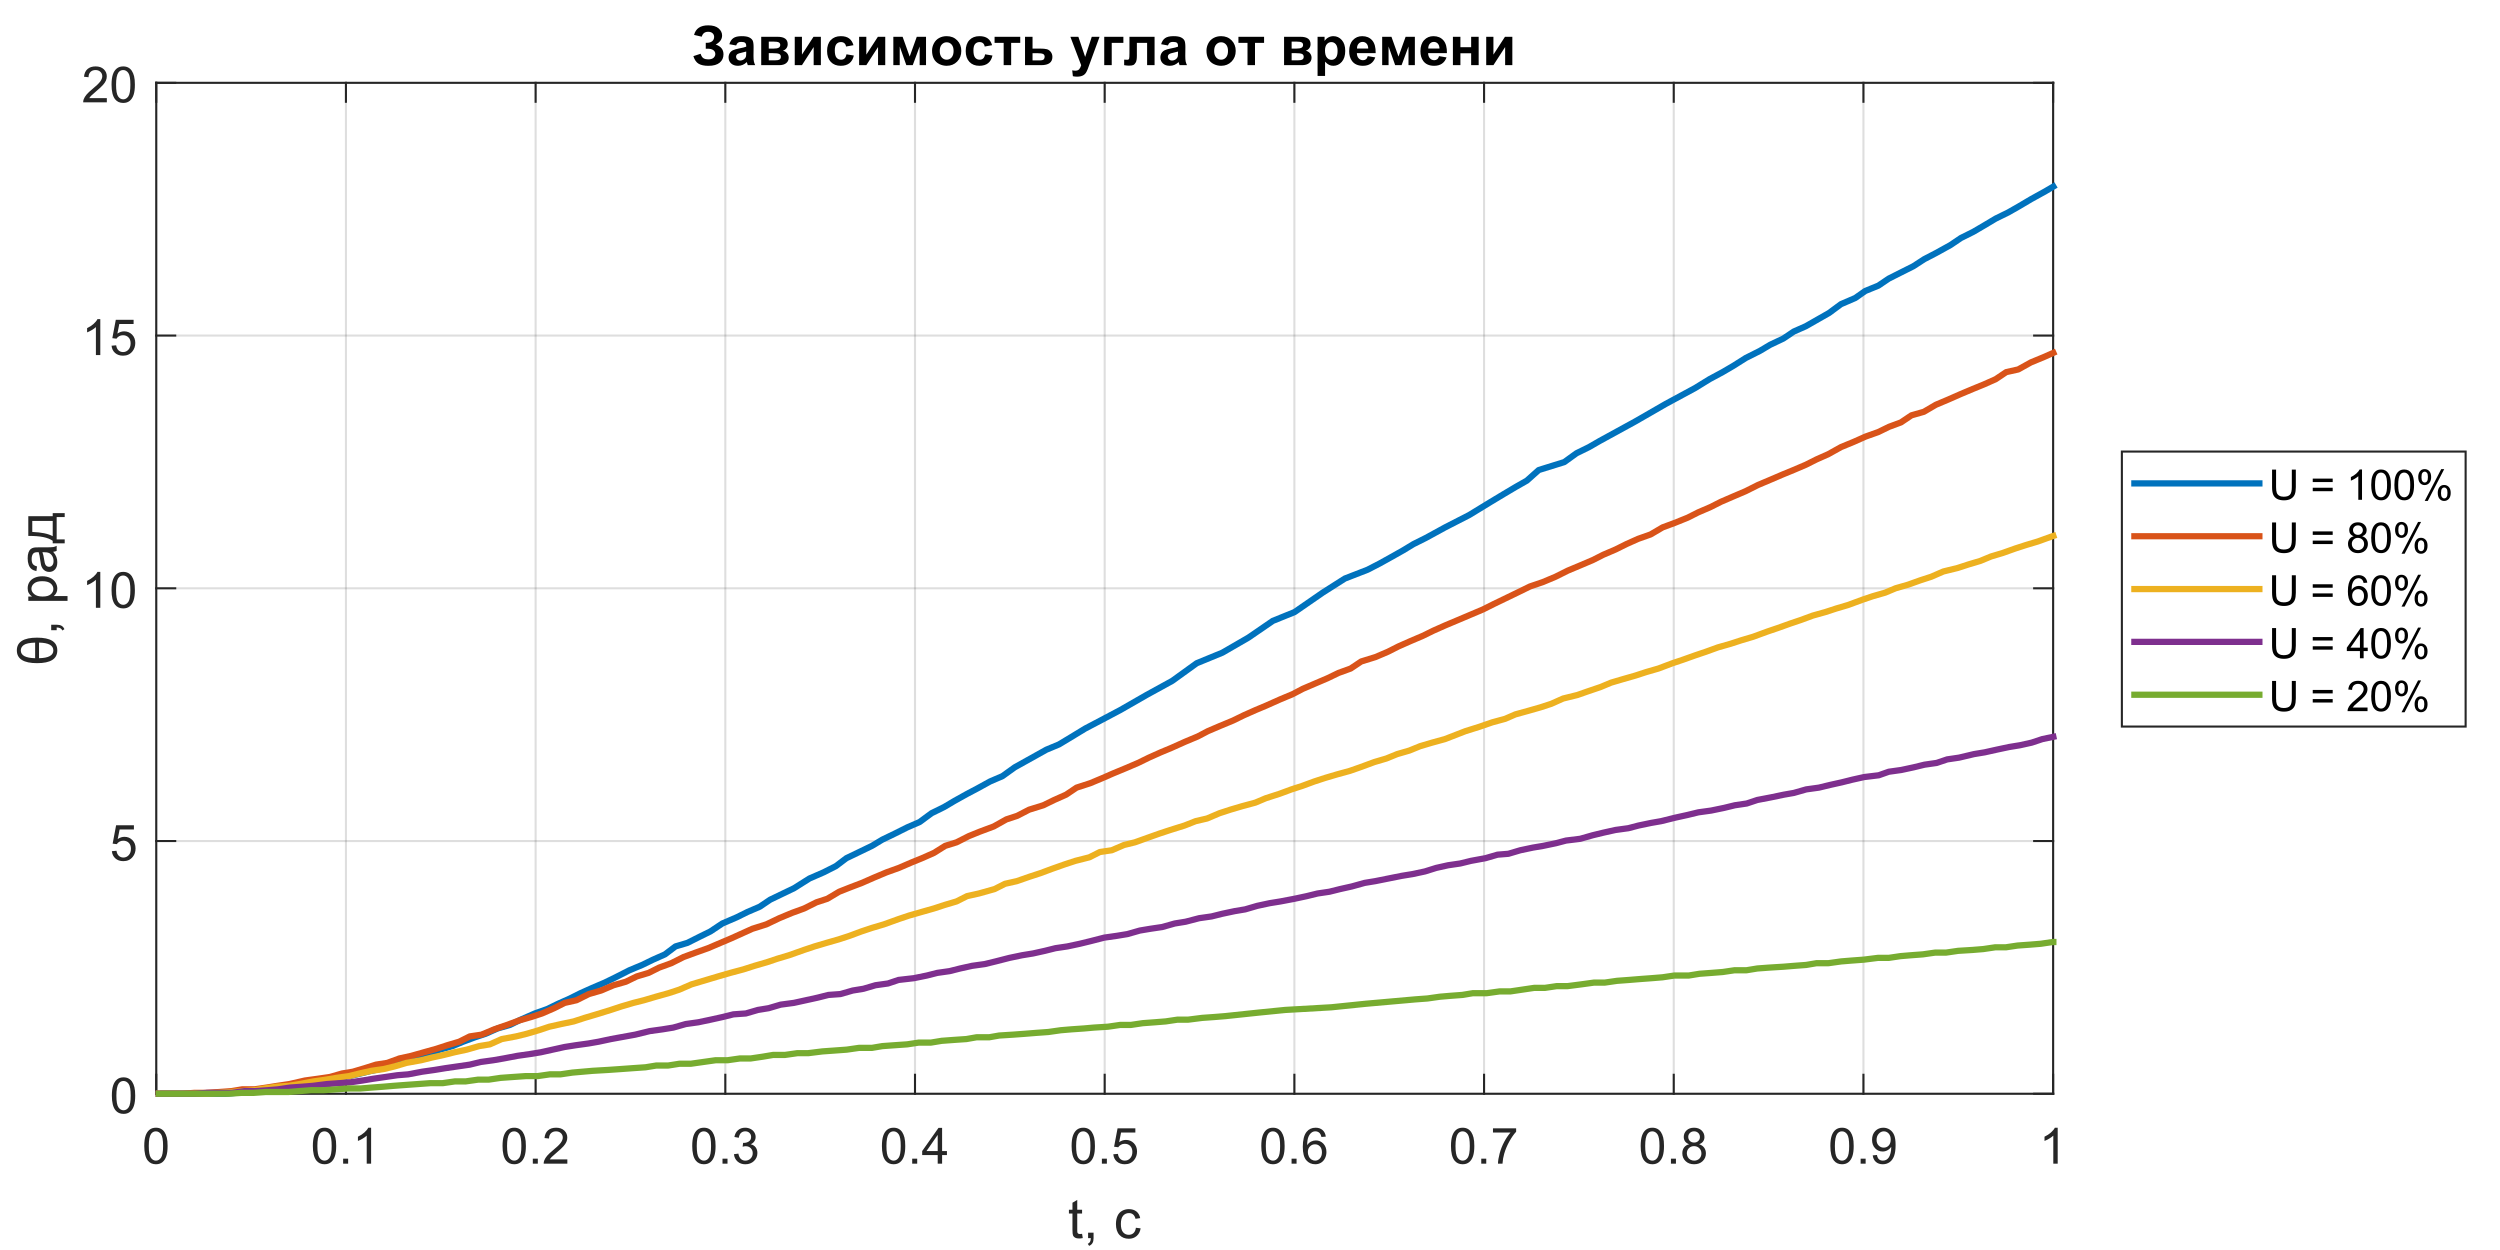 <?xml version="1.0"?>
<!DOCTYPE svg PUBLIC '-//W3C//DTD SVG 1.0//EN'
          'http://www.w3.org/TR/2001/REC-SVG-20010904/DTD/svg10.dtd'>
<svg xmlns:xlink="http://www.w3.org/1999/xlink" style="fill-opacity:1; color-rendering:auto; color-interpolation:auto; text-rendering:auto; stroke:black; stroke-linecap:square; stroke-miterlimit:10; shape-rendering:auto; stroke-opacity:1; fill:black; stroke-dasharray:none; font-weight:normal; stroke-width:1; font-family:'Dialog'; font-style:normal; stroke-linejoin:miter; font-size:12px; stroke-dashoffset:0; image-rendering:auto;" width="1600" height="800" xmlns="http://www.w3.org/2000/svg"
><rect width="100%" height="100%" fill="#333333" stroke="none"/><!--Generated by the Batik Graphics2D SVG Generator--><defs id="genericDefs"
  /><g
  ><defs id="defs1"
    ><clipPath clipPathUnits="userSpaceOnUse" id="clipPath1"
      ><path d="M0 0 L1600 0 L1600 800 L0 800 L0 0 Z"
      /></clipPath
    ></defs
    ><g style="fill:white; stroke:white;"
    ><rect x="0" y="0" width="1600" style="clip-path:url(#clipPath1); stroke:none;" height="800"
    /></g
    ><g style="fill:white; text-rendering:optimizeSpeed; color-rendering:optimizeSpeed; image-rendering:optimizeSpeed; shape-rendering:crispEdges; stroke:white; color-interpolation:sRGB;"
    ><rect x="0" width="1600" height="800" y="0" style="stroke:none;"
      /><path style="stroke:none;" d="M100 700 L1314 700 L1314 53 L100 53 Z"
    /></g
    ><g style="stroke-linecap:butt; fill-opacity:0.149; fill:rgb(38,38,38); text-rendering:geometricPrecision; image-rendering:optimizeQuality; color-rendering:optimizeQuality; stroke-linejoin:round; stroke:rgb(38,38,38); color-interpolation:linearRGB; stroke-width:1.333; stroke-opacity:0.149;"
    ><line y2="53" style="fill:none;" x1="100" x2="100" y1="700"
      /><line y2="53" style="fill:none;" x1="221.4" x2="221.4" y1="700"
      /><line y2="53" style="fill:none;" x1="342.8" x2="342.8" y1="700"
      /><line y2="53" style="fill:none;" x1="464.2" x2="464.2" y1="700"
      /><line y2="53" style="fill:none;" x1="585.6" x2="585.6" y1="700"
      /><line y2="53" style="fill:none;" x1="707" x2="707" y1="700"
      /><line y2="53" style="fill:none;" x1="828.4" x2="828.4" y1="700"
      /><line y2="53" style="fill:none;" x1="949.8" x2="949.8" y1="700"
      /><line y2="53" style="fill:none;" x1="1071.2" x2="1071.2" y1="700"
      /><line y2="53" style="fill:none;" x1="1192.6" x2="1192.6" y1="700"
      /><line y2="53" style="fill:none;" x1="1314" x2="1314" y1="700"
      /><line y2="700" style="fill:none;" x1="1314" x2="100" y1="700"
      /><line y2="538.25" style="fill:none;" x1="1314" x2="100" y1="538.25"
      /><line y2="376.5" style="fill:none;" x1="1314" x2="100" y1="376.5"
      /><line y2="214.75" style="fill:none;" x1="1314" x2="100" y1="214.75"
      /><line y2="53" style="fill:none;" x1="1314" x2="100" y1="53"
      /><line x1="100" x2="1314" y1="700" style="stroke-linecap:square; fill-opacity:1; fill:none; stroke-opacity:1;" y2="700"
      /><line x1="100" x2="1314" y1="53" style="stroke-linecap:square; fill-opacity:1; fill:none; stroke-opacity:1;" y2="53"
      /><line x1="100" x2="100" y1="700" style="stroke-linecap:square; fill-opacity:1; fill:none; stroke-opacity:1;" y2="687.86"
      /><line x1="221.4" x2="221.4" y1="700" style="stroke-linecap:square; fill-opacity:1; fill:none; stroke-opacity:1;" y2="687.86"
      /><line x1="342.8" x2="342.8" y1="700" style="stroke-linecap:square; fill-opacity:1; fill:none; stroke-opacity:1;" y2="687.86"
      /><line x1="464.2" x2="464.2" y1="700" style="stroke-linecap:square; fill-opacity:1; fill:none; stroke-opacity:1;" y2="687.86"
      /><line x1="585.6" x2="585.6" y1="700" style="stroke-linecap:square; fill-opacity:1; fill:none; stroke-opacity:1;" y2="687.86"
      /><line x1="707" x2="707" y1="700" style="stroke-linecap:square; fill-opacity:1; fill:none; stroke-opacity:1;" y2="687.86"
      /><line x1="828.4" x2="828.4" y1="700" style="stroke-linecap:square; fill-opacity:1; fill:none; stroke-opacity:1;" y2="687.86"
      /><line x1="949.8" x2="949.8" y1="700" style="stroke-linecap:square; fill-opacity:1; fill:none; stroke-opacity:1;" y2="687.86"
      /><line x1="1071.2" x2="1071.2" y1="700" style="stroke-linecap:square; fill-opacity:1; fill:none; stroke-opacity:1;" y2="687.86"
      /><line x1="1192.6" x2="1192.6" y1="700" style="stroke-linecap:square; fill-opacity:1; fill:none; stroke-opacity:1;" y2="687.86"
      /><line x1="1314" x2="1314" y1="700" style="stroke-linecap:square; fill-opacity:1; fill:none; stroke-opacity:1;" y2="687.86"
      /><line x1="100" x2="100" y1="53" style="stroke-linecap:square; fill-opacity:1; fill:none; stroke-opacity:1;" y2="65.14"
      /><line x1="221.4" x2="221.4" y1="53" style="stroke-linecap:square; fill-opacity:1; fill:none; stroke-opacity:1;" y2="65.14"
      /><line x1="342.8" x2="342.8" y1="53" style="stroke-linecap:square; fill-opacity:1; fill:none; stroke-opacity:1;" y2="65.14"
      /><line x1="464.2" x2="464.2" y1="53" style="stroke-linecap:square; fill-opacity:1; fill:none; stroke-opacity:1;" y2="65.14"
      /><line x1="585.6" x2="585.6" y1="53" style="stroke-linecap:square; fill-opacity:1; fill:none; stroke-opacity:1;" y2="65.14"
      /><line x1="707" x2="707" y1="53" style="stroke-linecap:square; fill-opacity:1; fill:none; stroke-opacity:1;" y2="65.14"
      /><line x1="828.4" x2="828.4" y1="53" style="stroke-linecap:square; fill-opacity:1; fill:none; stroke-opacity:1;" y2="65.14"
      /><line x1="949.8" x2="949.8" y1="53" style="stroke-linecap:square; fill-opacity:1; fill:none; stroke-opacity:1;" y2="65.14"
      /><line x1="1071.2" x2="1071.2" y1="53" style="stroke-linecap:square; fill-opacity:1; fill:none; stroke-opacity:1;" y2="65.14"
      /><line x1="1192.6" x2="1192.6" y1="53" style="stroke-linecap:square; fill-opacity:1; fill:none; stroke-opacity:1;" y2="65.14"
      /><line x1="1314" x2="1314" y1="53" style="stroke-linecap:square; fill-opacity:1; fill:none; stroke-opacity:1;" y2="65.14"
    /></g
    ><g transform="translate(100,711.733)" style="font-size:32px; fill:rgb(38,38,38); text-rendering:geometricPrecision; color-rendering:optimizeQuality; image-rendering:optimizeQuality; stroke:rgb(38,38,38); color-interpolation:linearRGB;"
    ><path style="stroke:none;" d="M-7.672 21.703 Q-7.672 17.641 -6.836 15.164 Q-6 12.688 -4.352 11.344 Q-2.703 10 -0.203 10 Q1.641 10 3.031 10.742 Q4.422 11.484 5.328 12.883 Q6.234 14.281 6.75 16.289 Q7.266 18.297 7.266 21.703 Q7.266 25.734 6.438 28.211 Q5.609 30.688 3.961 32.039 Q2.312 33.391 -0.203 33.391 Q-3.516 33.391 -5.406 31.016 Q-7.672 28.156 -7.672 21.703 ZM-4.781 21.703 Q-4.781 27.344 -3.461 29.211 Q-2.141 31.078 -0.203 31.078 Q1.734 31.078 3.055 29.203 Q4.375 27.328 4.375 21.703 Q4.375 16.047 3.055 14.188 Q1.734 12.328 -0.234 12.328 Q-2.172 12.328 -3.328 13.969 Q-4.781 16.062 -4.781 21.703 Z"
    /></g
    ><g transform="translate(221.4,711.733)" style="font-size:32px; fill:rgb(38,38,38); text-rendering:geometricPrecision; color-rendering:optimizeQuality; image-rendering:optimizeQuality; stroke:rgb(38,38,38); color-interpolation:linearRGB;"
    ><path style="stroke:none;" d="M-21.172 21.703 Q-21.172 17.641 -20.336 15.164 Q-19.5 12.688 -17.852 11.344 Q-16.203 10 -13.703 10 Q-11.859 10 -10.469 10.742 Q-9.078 11.484 -8.172 12.883 Q-7.266 14.281 -6.75 16.289 Q-6.234 18.297 -6.234 21.703 Q-6.234 25.734 -7.062 28.211 Q-7.891 30.688 -9.539 32.039 Q-11.188 33.391 -13.703 33.391 Q-17.016 33.391 -18.906 31.016 Q-21.172 28.156 -21.172 21.703 ZM-18.281 21.703 Q-18.281 27.344 -16.961 29.211 Q-15.641 31.078 -13.703 31.078 Q-11.766 31.078 -10.445 29.203 Q-9.125 27.328 -9.125 21.703 Q-9.125 16.047 -10.445 14.188 Q-11.766 12.328 -13.734 12.328 Q-15.672 12.328 -16.828 13.969 Q-18.281 16.062 -18.281 21.703 ZM-1.797 33 L-1.797 29.797 L1.406 29.797 L1.406 33 L-1.797 33 ZM16.109 33 L13.297 33 L13.297 15.078 Q12.281 16.047 10.633 17.016 Q8.984 17.984 7.672 18.469 L7.672 15.75 Q10.031 14.641 11.797 13.062 Q13.562 11.484 14.297 10 L16.109 10 L16.109 33 Z"
    /></g
    ><g transform="translate(342.8,711.733)" style="font-size:32px; fill:rgb(38,38,38); text-rendering:geometricPrecision; color-rendering:optimizeQuality; image-rendering:optimizeQuality; stroke:rgb(38,38,38); color-interpolation:linearRGB;"
    ><path style="stroke:none;" d="M-21.172 21.703 Q-21.172 17.641 -20.336 15.164 Q-19.5 12.688 -17.852 11.344 Q-16.203 10 -13.703 10 Q-11.859 10 -10.469 10.742 Q-9.078 11.484 -8.172 12.883 Q-7.266 14.281 -6.75 16.289 Q-6.234 18.297 -6.234 21.703 Q-6.234 25.734 -7.062 28.211 Q-7.891 30.688 -9.539 32.039 Q-11.188 33.391 -13.703 33.391 Q-17.016 33.391 -18.906 31.016 Q-21.172 28.156 -21.172 21.703 ZM-18.281 21.703 Q-18.281 27.344 -16.961 29.211 Q-15.641 31.078 -13.703 31.078 Q-11.766 31.078 -10.445 29.203 Q-9.125 27.328 -9.125 21.703 Q-9.125 16.047 -10.445 14.188 Q-11.766 12.328 -13.734 12.328 Q-15.672 12.328 -16.828 13.969 Q-18.281 16.062 -18.281 21.703 ZM-1.797 33 L-1.797 29.797 L1.406 29.797 L1.406 33 L-1.797 33 ZM20.297 30.297 L20.297 33 L5.156 33 Q5.125 31.984 5.484 31.047 Q6.062 29.5 7.336 28 Q8.609 26.5 11.016 24.531 Q14.75 21.469 16.062 19.68 Q17.375 17.891 17.375 16.297 Q17.375 14.625 16.18 13.477 Q14.984 12.328 13.062 12.328 Q11.031 12.328 9.812 13.547 Q8.594 14.766 8.578 16.922 L5.688 16.625 Q5.984 13.391 7.922 11.695 Q9.859 10 13.125 10 Q16.422 10 18.344 11.828 Q20.266 13.656 20.266 16.359 Q20.266 17.734 19.703 19.062 Q19.141 20.391 17.836 21.859 Q16.531 23.328 13.5 25.891 Q10.969 28.016 10.25 28.773 Q9.531 29.531 9.062 30.297 L20.297 30.297 Z"
    /></g
    ><g transform="translate(464.2,711.733)" style="font-size:32px; fill:rgb(38,38,38); text-rendering:geometricPrecision; color-rendering:optimizeQuality; image-rendering:optimizeQuality; stroke:rgb(38,38,38); color-interpolation:linearRGB;"
    ><path style="stroke:none;" d="M-21.172 21.703 Q-21.172 17.641 -20.336 15.164 Q-19.5 12.688 -17.852 11.344 Q-16.203 10 -13.703 10 Q-11.859 10 -10.469 10.742 Q-9.078 11.484 -8.172 12.883 Q-7.266 14.281 -6.75 16.289 Q-6.234 18.297 -6.234 21.703 Q-6.234 25.734 -7.062 28.211 Q-7.891 30.688 -9.539 32.039 Q-11.188 33.391 -13.703 33.391 Q-17.016 33.391 -18.906 31.016 Q-21.172 28.156 -21.172 21.703 ZM-18.281 21.703 Q-18.281 27.344 -16.961 29.211 Q-15.641 31.078 -13.703 31.078 Q-11.766 31.078 -10.445 29.203 Q-9.125 27.328 -9.125 21.703 Q-9.125 16.047 -10.445 14.188 Q-11.766 12.328 -13.734 12.328 Q-15.672 12.328 -16.828 13.969 Q-18.281 16.062 -18.281 21.703 ZM-1.797 33 L-1.797 29.797 L1.406 29.797 L1.406 33 L-1.797 33 ZM5.531 26.953 L8.344 26.578 Q8.828 28.969 9.992 30.023 Q11.156 31.078 12.828 31.078 Q14.812 31.078 16.18 29.703 Q17.547 28.328 17.547 26.297 Q17.547 24.359 16.281 23.102 Q15.016 21.844 13.062 21.844 Q12.266 21.844 11.078 22.156 L11.391 19.688 Q11.672 19.719 11.844 19.719 Q13.641 19.719 15.078 18.781 Q16.516 17.844 16.516 15.891 Q16.516 14.344 15.469 13.328 Q14.422 12.312 12.766 12.312 Q11.125 12.312 10.031 13.344 Q8.938 14.375 8.625 16.438 L5.812 15.938 Q6.328 13.109 8.156 11.555 Q9.984 10 12.703 10 Q14.578 10 16.156 10.805 Q17.734 11.609 18.57 13 Q19.406 14.391 19.406 15.953 Q19.406 17.438 18.609 18.656 Q17.812 19.875 16.25 20.594 Q18.281 21.062 19.406 22.539 Q20.531 24.016 20.531 26.234 Q20.531 29.234 18.344 31.32 Q16.156 33.406 12.812 33.406 Q9.797 33.406 7.805 31.609 Q5.812 29.812 5.531 26.953 Z"
    /></g
    ><g transform="translate(585.6,711.733)" style="font-size:32px; fill:rgb(38,38,38); text-rendering:geometricPrecision; color-rendering:optimizeQuality; image-rendering:optimizeQuality; stroke:rgb(38,38,38); color-interpolation:linearRGB;"
    ><path style="stroke:none;" d="M-21.172 21.703 Q-21.172 17.641 -20.336 15.164 Q-19.5 12.688 -17.852 11.344 Q-16.203 10 -13.703 10 Q-11.859 10 -10.469 10.742 Q-9.078 11.484 -8.172 12.883 Q-7.266 14.281 -6.75 16.289 Q-6.234 18.297 -6.234 21.703 Q-6.234 25.734 -7.062 28.211 Q-7.891 30.688 -9.539 32.039 Q-11.188 33.391 -13.703 33.391 Q-17.016 33.391 -18.906 31.016 Q-21.172 28.156 -21.172 21.703 ZM-18.281 21.703 Q-18.281 27.344 -16.961 29.211 Q-15.641 31.078 -13.703 31.078 Q-11.766 31.078 -10.445 29.203 Q-9.125 27.328 -9.125 21.703 Q-9.125 16.047 -10.445 14.188 Q-11.766 12.328 -13.734 12.328 Q-15.672 12.328 -16.828 13.969 Q-18.281 16.062 -18.281 21.703 ZM-1.797 33 L-1.797 29.797 L1.406 29.797 L1.406 33 L-1.797 33 ZM14.531 33 L14.531 27.516 L4.594 27.516 L4.594 24.938 L15.047 10.094 L17.344 10.094 L17.344 24.938 L20.438 24.938 L20.438 27.516 L17.344 27.516 L17.344 33 L14.531 33 ZM14.531 24.938 L14.531 14.609 L7.359 24.938 L14.531 24.938 Z"
    /></g
    ><g transform="translate(707,711.733)" style="font-size:32px; fill:rgb(38,38,38); text-rendering:geometricPrecision; color-rendering:optimizeQuality; image-rendering:optimizeQuality; stroke:rgb(38,38,38); color-interpolation:linearRGB;"
    ><path style="stroke:none;" d="M-21.172 21.703 Q-21.172 17.641 -20.336 15.164 Q-19.5 12.688 -17.852 11.344 Q-16.203 10 -13.703 10 Q-11.859 10 -10.469 10.742 Q-9.078 11.484 -8.172 12.883 Q-7.266 14.281 -6.75 16.289 Q-6.234 18.297 -6.234 21.703 Q-6.234 25.734 -7.062 28.211 Q-7.891 30.688 -9.539 32.039 Q-11.188 33.391 -13.703 33.391 Q-17.016 33.391 -18.906 31.016 Q-21.172 28.156 -21.172 21.703 ZM-18.281 21.703 Q-18.281 27.344 -16.961 29.211 Q-15.641 31.078 -13.703 31.078 Q-11.766 31.078 -10.445 29.203 Q-9.125 27.328 -9.125 21.703 Q-9.125 16.047 -10.445 14.188 Q-11.766 12.328 -13.734 12.328 Q-15.672 12.328 -16.828 13.969 Q-18.281 16.062 -18.281 21.703 ZM-1.797 33 L-1.797 29.797 L1.406 29.797 L1.406 33 L-1.797 33 ZM5.516 27 L8.469 26.75 Q8.797 28.906 9.992 29.992 Q11.188 31.078 12.875 31.078 Q14.906 31.078 16.312 29.547 Q17.719 28.016 17.719 25.484 Q17.719 23.078 16.367 21.688 Q15.016 20.297 12.828 20.297 Q11.469 20.297 10.375 20.914 Q9.281 21.531 8.656 22.516 L6.016 22.172 L8.234 10.406 L19.625 10.406 L19.625 13.094 L10.484 13.094 L9.25 19.25 Q11.312 17.812 13.578 17.812 Q16.578 17.812 18.641 19.891 Q20.703 21.969 20.703 25.234 Q20.703 28.344 18.891 30.609 Q16.688 33.391 12.875 33.391 Q9.75 33.391 7.773 31.641 Q5.797 29.891 5.516 27 Z"
    /></g
    ><g transform="translate(828.4,711.733)" style="font-size:32px; fill:rgb(38,38,38); text-rendering:geometricPrecision; color-rendering:optimizeQuality; image-rendering:optimizeQuality; stroke:rgb(38,38,38); color-interpolation:linearRGB;"
    ><path style="stroke:none;" d="M-21.172 21.703 Q-21.172 17.641 -20.336 15.164 Q-19.5 12.688 -17.852 11.344 Q-16.203 10 -13.703 10 Q-11.859 10 -10.469 10.742 Q-9.078 11.484 -8.172 12.883 Q-7.266 14.281 -6.75 16.289 Q-6.234 18.297 -6.234 21.703 Q-6.234 25.734 -7.062 28.211 Q-7.891 30.688 -9.539 32.039 Q-11.188 33.391 -13.703 33.391 Q-17.016 33.391 -18.906 31.016 Q-21.172 28.156 -21.172 21.703 ZM-18.281 21.703 Q-18.281 27.344 -16.961 29.211 Q-15.641 31.078 -13.703 31.078 Q-11.766 31.078 -10.445 29.203 Q-9.125 27.328 -9.125 21.703 Q-9.125 16.047 -10.445 14.188 Q-11.766 12.328 -13.734 12.328 Q-15.672 12.328 -16.828 13.969 Q-18.281 16.062 -18.281 21.703 ZM-1.797 33 L-1.797 29.797 L1.406 29.797 L1.406 33 L-1.797 33 ZM20.109 15.703 L17.312 15.922 Q16.938 14.266 16.25 13.516 Q15.109 12.312 13.438 12.312 Q12.094 12.312 11.078 13.062 Q9.75 14.031 8.984 15.891 Q8.219 17.75 8.188 21.188 Q9.203 19.641 10.672 18.891 Q12.141 18.141 13.75 18.141 Q16.562 18.141 18.539 20.211 Q20.516 22.281 20.516 25.562 Q20.516 27.719 19.586 29.57 Q18.656 31.422 17.031 32.406 Q15.406 33.391 13.344 33.391 Q9.828 33.391 7.609 30.805 Q5.391 28.219 5.391 22.281 Q5.391 15.641 7.844 12.625 Q9.984 10 13.609 10 Q16.312 10 18.039 11.516 Q19.766 13.031 20.109 15.703 ZM8.625 25.578 Q8.625 27.031 9.242 28.359 Q9.859 29.688 10.969 30.383 Q12.078 31.078 13.297 31.078 Q15.078 31.078 16.359 29.641 Q17.641 28.203 17.641 25.734 Q17.641 23.359 16.375 21.992 Q15.109 20.625 13.188 20.625 Q11.281 20.625 9.953 21.992 Q8.625 23.359 8.625 25.578 Z"
    /></g
    ><g transform="translate(949.8,711.733)" style="font-size:32px; fill:rgb(38,38,38); text-rendering:geometricPrecision; color-rendering:optimizeQuality; image-rendering:optimizeQuality; stroke:rgb(38,38,38); color-interpolation:linearRGB;"
    ><path style="stroke:none;" d="M-21.172 21.703 Q-21.172 17.641 -20.336 15.164 Q-19.5 12.688 -17.852 11.344 Q-16.203 10 -13.703 10 Q-11.859 10 -10.469 10.742 Q-9.078 11.484 -8.172 12.883 Q-7.266 14.281 -6.75 16.289 Q-6.234 18.297 -6.234 21.703 Q-6.234 25.734 -7.062 28.211 Q-7.891 30.688 -9.539 32.039 Q-11.188 33.391 -13.703 33.391 Q-17.016 33.391 -18.906 31.016 Q-21.172 28.156 -21.172 21.703 ZM-18.281 21.703 Q-18.281 27.344 -16.961 29.211 Q-15.641 31.078 -13.703 31.078 Q-11.766 31.078 -10.445 29.203 Q-9.125 27.328 -9.125 21.703 Q-9.125 16.047 -10.445 14.188 Q-11.766 12.328 -13.734 12.328 Q-15.672 12.328 -16.828 13.969 Q-18.281 16.062 -18.281 21.703 ZM-1.797 33 L-1.797 29.797 L1.406 29.797 L1.406 33 L-1.797 33 ZM5.703 13.094 L5.703 10.391 L20.531 10.391 L20.531 12.578 Q18.344 14.906 16.195 18.766 Q14.047 22.625 12.875 26.703 Q12.031 29.578 11.797 33 L8.906 33 Q8.953 30.297 9.969 26.469 Q10.984 22.641 12.883 19.086 Q14.781 15.531 16.922 13.094 L5.703 13.094 Z"
    /></g
    ><g transform="translate(1071.2,711.733)" style="font-size:32px; fill:rgb(38,38,38); text-rendering:geometricPrecision; color-rendering:optimizeQuality; image-rendering:optimizeQuality; stroke:rgb(38,38,38); color-interpolation:linearRGB;"
    ><path style="stroke:none;" d="M-21.172 21.703 Q-21.172 17.641 -20.336 15.164 Q-19.5 12.688 -17.852 11.344 Q-16.203 10 -13.703 10 Q-11.859 10 -10.469 10.742 Q-9.078 11.484 -8.172 12.883 Q-7.266 14.281 -6.75 16.289 Q-6.234 18.297 -6.234 21.703 Q-6.234 25.734 -7.062 28.211 Q-7.891 30.688 -9.539 32.039 Q-11.188 33.391 -13.703 33.391 Q-17.016 33.391 -18.906 31.016 Q-21.172 28.156 -21.172 21.703 ZM-18.281 21.703 Q-18.281 27.344 -16.961 29.211 Q-15.641 31.078 -13.703 31.078 Q-11.766 31.078 -10.445 29.203 Q-9.125 27.328 -9.125 21.703 Q-9.125 16.047 -10.445 14.188 Q-11.766 12.328 -13.734 12.328 Q-15.672 12.328 -16.828 13.969 Q-18.281 16.062 -18.281 21.703 ZM-1.797 33 L-1.797 29.797 L1.406 29.797 L1.406 33 L-1.797 33 ZM9.844 20.578 Q8.094 19.938 7.25 18.75 Q6.406 17.562 6.406 15.906 Q6.406 13.406 8.203 11.703 Q10 10 12.984 10 Q15.984 10 17.812 11.742 Q19.641 13.484 19.641 15.984 Q19.641 17.578 18.805 18.758 Q17.969 19.938 16.266 20.578 Q18.375 21.266 19.477 22.797 Q20.578 24.328 20.578 26.453 Q20.578 29.391 18.5 31.391 Q16.422 33.391 13.031 33.391 Q9.641 33.391 7.562 31.383 Q5.484 29.375 5.484 26.375 Q5.484 24.141 6.617 22.633 Q7.75 21.125 9.844 20.578 ZM9.281 15.812 Q9.281 17.438 10.328 18.469 Q11.375 19.5 13.047 19.5 Q14.672 19.5 15.711 18.477 Q16.75 17.453 16.75 15.969 Q16.75 14.422 15.68 13.367 Q14.609 12.312 13.016 12.312 Q11.406 12.312 10.344 13.344 Q9.281 14.375 9.281 15.812 ZM8.375 26.391 Q8.375 27.594 8.945 28.719 Q9.516 29.844 10.641 30.461 Q11.766 31.078 13.062 31.078 Q15.078 31.078 16.391 29.781 Q17.703 28.484 17.703 26.484 Q17.703 24.453 16.352 23.125 Q15 21.797 12.969 21.797 Q10.984 21.797 9.68 23.109 Q8.375 24.422 8.375 26.391 Z"
    /></g
    ><g transform="translate(1192.6,711.733)" style="font-size:32px; fill:rgb(38,38,38); text-rendering:geometricPrecision; color-rendering:optimizeQuality; image-rendering:optimizeQuality; stroke:rgb(38,38,38); color-interpolation:linearRGB;"
    ><path style="stroke:none;" d="M-21.172 21.703 Q-21.172 17.641 -20.336 15.164 Q-19.5 12.688 -17.852 11.344 Q-16.203 10 -13.703 10 Q-11.859 10 -10.469 10.742 Q-9.078 11.484 -8.172 12.883 Q-7.266 14.281 -6.75 16.289 Q-6.234 18.297 -6.234 21.703 Q-6.234 25.734 -7.062 28.211 Q-7.891 30.688 -9.539 32.039 Q-11.188 33.391 -13.703 33.391 Q-17.016 33.391 -18.906 31.016 Q-21.172 28.156 -21.172 21.703 ZM-18.281 21.703 Q-18.281 27.344 -16.961 29.211 Q-15.641 31.078 -13.703 31.078 Q-11.766 31.078 -10.445 29.203 Q-9.125 27.328 -9.125 21.703 Q-9.125 16.047 -10.445 14.188 Q-11.766 12.328 -13.734 12.328 Q-15.672 12.328 -16.828 13.969 Q-18.281 16.062 -18.281 21.703 ZM-1.797 33 L-1.797 29.797 L1.406 29.797 L1.406 33 L-1.797 33 ZM5.938 27.703 L8.641 27.453 Q8.984 29.359 9.953 30.219 Q10.922 31.078 12.438 31.078 Q13.734 31.078 14.711 30.484 Q15.688 29.891 16.312 28.898 Q16.938 27.906 17.359 26.219 Q17.781 24.531 17.781 22.781 Q17.781 22.594 17.766 22.219 Q16.922 23.562 15.461 24.398 Q14 25.234 12.297 25.234 Q9.453 25.234 7.484 23.172 Q5.516 21.109 5.516 17.734 Q5.516 14.25 7.57 12.125 Q9.625 10 12.719 10 Q14.953 10 16.805 11.203 Q18.656 12.406 19.617 14.633 Q20.578 16.859 20.578 21.078 Q20.578 25.469 19.625 28.07 Q18.672 30.672 16.789 32.031 Q14.906 33.391 12.375 33.391 Q9.688 33.391 7.984 31.898 Q6.281 30.406 5.938 27.703 ZM17.453 17.594 Q17.453 15.172 16.164 13.75 Q14.875 12.328 13.062 12.328 Q11.188 12.328 9.797 13.859 Q8.406 15.391 8.406 17.828 Q8.406 20.016 9.727 21.383 Q11.047 22.75 12.984 22.75 Q14.938 22.75 16.195 21.383 Q17.453 20.016 17.453 17.594 Z"
    /></g
    ><g transform="translate(1314,711.733)" style="font-size:32px; fill:rgb(38,38,38); text-rendering:geometricPrecision; color-rendering:optimizeQuality; image-rendering:optimizeQuality; stroke:rgb(38,38,38); color-interpolation:linearRGB;"
    ><path style="stroke:none;" d="M2.922 33 L0.109 33 L0.109 15.078 Q-0.906 16.047 -2.555 17.016 Q-4.203 17.984 -5.516 18.469 L-5.516 15.75 Q-3.156 14.641 -1.391 13.062 Q0.375 11.484 1.109 10 L2.922 10 L2.922 33 Z"
    /></g
    ><g transform="translate(707,756.4)" style="font-size:35.2px; fill:rgb(38,38,38); text-rendering:geometricPrecision; color-rendering:optimizeQuality; image-rendering:optimizeQuality; stroke:rgb(38,38,38); color-interpolation:linearRGB;"
    ><path style="stroke:none;" d="M-14.469 33.25 L-14.031 35.969 Q-15.328 36.234 -16.359 36.234 Q-18.031 36.234 -18.953 35.703 Q-19.875 35.172 -20.25 34.312 Q-20.625 33.453 -20.625 30.688 L-20.625 20.25 L-22.891 20.25 L-22.891 17.844 L-20.625 17.844 L-20.625 13.359 L-17.562 11.516 L-17.562 17.844 L-14.469 17.844 L-14.469 20.25 L-17.562 20.25 L-17.562 30.859 Q-17.562 32.172 -17.406 32.547 Q-17.25 32.922 -16.883 33.148 Q-16.516 33.375 -15.828 33.375 Q-15.312 33.375 -14.469 33.25 ZM-10.614 36 L-10.614 32.5 L-7.114 32.5 L-7.114 36 Q-7.114 37.938 -7.794 39.125 Q-8.474 40.312 -9.958 40.953 L-10.818 39.641 Q-9.849 39.219 -9.388 38.391 Q-8.927 37.562 -8.864 36 L-10.614 36 ZM19.985 29.359 L23 29.75 Q22.516 32.875 20.469 34.641 Q18.422 36.406 15.454 36.406 Q11.719 36.406 9.461 33.977 Q7.204 31.547 7.204 27 Q7.204 24.047 8.172 21.844 Q9.141 19.641 11.133 18.539 Q13.126 17.438 15.469 17.438 Q18.422 17.438 20.305 18.938 Q22.188 20.438 22.719 23.188 L19.719 23.641 Q19.297 21.812 18.212 20.891 Q17.125 19.969 15.594 19.969 Q13.266 19.969 11.813 21.633 Q10.36 23.297 10.36 26.906 Q10.36 30.562 11.758 32.219 Q13.157 33.875 15.422 33.875 Q17.235 33.875 18.446 32.766 Q19.657 31.656 19.985 29.359 Z"
    /></g
    ><g style="fill:rgb(38,38,38); text-rendering:geometricPrecision; image-rendering:optimizeQuality; color-rendering:optimizeQuality; stroke-linejoin:round; stroke:rgb(38,38,38); color-interpolation:linearRGB; stroke-width:1.333;"
    ><line y2="53" style="fill:none;" x1="100" x2="100" y1="700"
      /><line y2="53" style="fill:none;" x1="1314" x2="1314" y1="700"
      /><line y2="700" style="fill:none;" x1="100" x2="112.14" y1="700"
      /><line y2="538.25" style="fill:none;" x1="100" x2="112.14" y1="538.25"
      /><line y2="376.5" style="fill:none;" x1="100" x2="112.14" y1="376.5"
      /><line y2="214.75" style="fill:none;" x1="100" x2="112.14" y1="214.75"
      /><line y2="53" style="fill:none;" x1="100" x2="112.14" y1="53"
      /><line y2="700" style="fill:none;" x1="1314" x2="1301.86" y1="700"
      /><line y2="538.25" style="fill:none;" x1="1314" x2="1301.86" y1="538.25"
      /><line y2="376.5" style="fill:none;" x1="1314" x2="1301.86" y1="376.5"
      /><line y2="214.75" style="fill:none;" x1="1314" x2="1301.86" y1="214.75"
      /><line y2="53" style="fill:none;" x1="1314" x2="1301.86" y1="53"
    /></g
    ><g transform="translate(88.267,700)" style="font-size:32px; fill:rgb(38,38,38); text-rendering:geometricPrecision; color-rendering:optimizeQuality; image-rendering:optimizeQuality; stroke:rgb(38,38,38); color-interpolation:linearRGB;"
    ><path style="stroke:none;" d="M-16.672 1.203 Q-16.672 -2.859 -15.836 -5.336 Q-15 -7.812 -13.352 -9.156 Q-11.703 -10.5 -9.203 -10.5 Q-7.359 -10.5 -5.969 -9.758 Q-4.578 -9.016 -3.672 -7.617 Q-2.766 -6.219 -2.25 -4.211 Q-1.734 -2.203 -1.734 1.203 Q-1.734 5.234 -2.562 7.711 Q-3.391 10.188 -5.039 11.539 Q-6.688 12.891 -9.203 12.891 Q-12.516 12.891 -14.406 10.516 Q-16.672 7.656 -16.672 1.203 ZM-13.781 1.203 Q-13.781 6.844 -12.461 8.711 Q-11.141 10.578 -9.203 10.578 Q-7.266 10.578 -5.945 8.703 Q-4.625 6.828 -4.625 1.203 Q-4.625 -4.453 -5.945 -6.312 Q-7.266 -8.172 -9.234 -8.172 Q-11.172 -8.172 -12.328 -6.531 Q-13.781 -4.438 -13.781 1.203 Z"
    /></g
    ><g transform="translate(88.267,538.25)" style="font-size:32px; fill:rgb(38,38,38); text-rendering:geometricPrecision; color-rendering:optimizeQuality; image-rendering:optimizeQuality; stroke:rgb(38,38,38); color-interpolation:linearRGB;"
    ><path style="stroke:none;" d="M-16.672 6.5 L-13.719 6.25 Q-13.391 8.406 -12.195 9.492 Q-11 10.578 -9.312 10.578 Q-7.281 10.578 -5.875 9.047 Q-4.469 7.516 -4.469 4.984 Q-4.469 2.578 -5.82 1.188 Q-7.172 -0.203 -9.359 -0.203 Q-10.719 -0.203 -11.812 0.414 Q-12.906 1.031 -13.531 2.016 L-16.172 1.672 L-13.953 -10.094 L-2.562 -10.094 L-2.562 -7.406 L-11.703 -7.406 L-12.938 -1.25 Q-10.875 -2.688 -8.609 -2.688 Q-5.609 -2.688 -3.547 -0.609 Q-1.484 1.469 -1.484 4.734 Q-1.484 7.844 -3.297 10.109 Q-5.5 12.891 -9.312 12.891 Q-12.438 12.891 -14.414 11.141 Q-16.391 9.391 -16.672 6.5 Z"
    /></g
    ><g transform="translate(88.267,376.5)" style="font-size:32px; fill:rgb(38,38,38); text-rendering:geometricPrecision; color-rendering:optimizeQuality; image-rendering:optimizeQuality; stroke:rgb(38,38,38); color-interpolation:linearRGB;"
    ><path style="stroke:none;" d="M-24.078 12.5 L-26.891 12.5 L-26.891 -5.422 Q-27.906 -4.453 -29.555 -3.484 Q-31.203 -2.516 -32.516 -2.031 L-32.516 -4.75 Q-30.156 -5.859 -28.391 -7.438 Q-26.625 -9.016 -25.891 -10.5 L-24.078 -10.5 L-24.078 12.5 ZM-16.875 1.203 Q-16.875 -2.859 -16.039 -5.336 Q-15.203 -7.812 -13.555 -9.156 Q-11.906 -10.5 -9.406 -10.5 Q-7.562 -10.5 -6.172 -9.758 Q-4.781 -9.016 -3.875 -7.617 Q-2.969 -6.219 -2.453 -4.211 Q-1.938 -2.203 -1.938 1.203 Q-1.938 5.234 -2.766 7.711 Q-3.594 10.188 -5.242 11.539 Q-6.891 12.891 -9.406 12.891 Q-12.719 12.891 -14.609 10.516 Q-16.875 7.656 -16.875 1.203 ZM-13.984 1.203 Q-13.984 6.844 -12.664 8.711 Q-11.344 10.578 -9.406 10.578 Q-7.469 10.578 -6.148 8.703 Q-4.828 6.828 -4.828 1.203 Q-4.828 -4.453 -6.148 -6.312 Q-7.469 -8.172 -9.438 -8.172 Q-11.375 -8.172 -12.531 -6.531 Q-13.984 -4.438 -13.984 1.203 Z"
    /></g
    ><g transform="translate(88.267,214.75)" style="font-size:32px; fill:rgb(38,38,38); text-rendering:geometricPrecision; color-rendering:optimizeQuality; image-rendering:optimizeQuality; stroke:rgb(38,38,38); color-interpolation:linearRGB;"
    ><path style="stroke:none;" d="M-24.078 12.5 L-26.891 12.5 L-26.891 -5.422 Q-27.906 -4.453 -29.555 -3.484 Q-31.203 -2.516 -32.516 -2.031 L-32.516 -4.75 Q-30.156 -5.859 -28.391 -7.438 Q-26.625 -9.016 -25.891 -10.5 L-24.078 -10.5 L-24.078 12.5 ZM-16.875 6.5 L-13.922 6.25 Q-13.594 8.406 -12.398 9.492 Q-11.203 10.578 -9.516 10.578 Q-7.484 10.578 -6.078 9.047 Q-4.672 7.516 -4.672 4.984 Q-4.672 2.578 -6.023 1.188 Q-7.375 -0.203 -9.562 -0.203 Q-10.922 -0.203 -12.016 0.414 Q-13.109 1.031 -13.734 2.016 L-16.375 1.672 L-14.156 -10.094 L-2.766 -10.094 L-2.766 -7.406 L-11.906 -7.406 L-13.141 -1.25 Q-11.078 -2.688 -8.812 -2.688 Q-5.812 -2.688 -3.75 -0.609 Q-1.688 1.469 -1.688 4.734 Q-1.688 7.844 -3.5 10.109 Q-5.703 12.891 -9.516 12.891 Q-12.641 12.891 -14.617 11.141 Q-16.594 9.391 -16.875 6.5 Z"
    /></g
    ><g transform="translate(88.267,53)" style="font-size:32px; fill:rgb(38,38,38); text-rendering:geometricPrecision; color-rendering:optimizeQuality; image-rendering:optimizeQuality; stroke:rgb(38,38,38); color-interpolation:linearRGB;"
    ><path style="stroke:none;" d="M-19.891 9.797 L-19.891 12.5 L-35.031 12.5 Q-35.062 11.484 -34.703 10.547 Q-34.125 9 -32.852 7.5 Q-31.578 6 -29.172 4.031 Q-25.438 0.969 -24.125 -0.82 Q-22.812 -2.609 -22.812 -4.203 Q-22.812 -5.875 -24.008 -7.023 Q-25.203 -8.172 -27.125 -8.172 Q-29.156 -8.172 -30.375 -6.953 Q-31.594 -5.734 -31.609 -3.578 L-34.5 -3.875 Q-34.203 -7.109 -32.266 -8.805 Q-30.328 -10.5 -27.062 -10.5 Q-23.766 -10.5 -21.844 -8.672 Q-19.922 -6.844 -19.922 -4.141 Q-19.922 -2.766 -20.484 -1.438 Q-21.047 -0.109 -22.352 1.359 Q-23.656 2.828 -26.688 5.391 Q-29.219 7.516 -29.938 8.273 Q-30.656 9.031 -31.125 9.797 L-19.891 9.797 ZM-16.875 1.203 Q-16.875 -2.859 -16.039 -5.336 Q-15.203 -7.812 -13.555 -9.156 Q-11.906 -10.5 -9.406 -10.5 Q-7.562 -10.5 -6.172 -9.758 Q-4.781 -9.016 -3.875 -7.617 Q-2.969 -6.219 -2.453 -4.211 Q-1.938 -2.203 -1.938 1.203 Q-1.938 5.234 -2.766 7.711 Q-3.594 10.188 -5.242 11.539 Q-6.891 12.891 -9.406 12.891 Q-12.719 12.891 -14.609 10.516 Q-16.875 7.656 -16.875 1.203 ZM-13.984 1.203 Q-13.984 6.844 -12.664 8.711 Q-11.344 10.578 -9.406 10.578 Q-7.469 10.578 -6.148 8.703 Q-4.828 6.828 -4.828 1.203 Q-4.828 -4.453 -6.148 -6.312 Q-7.469 -8.172 -9.438 -8.172 Q-11.375 -8.172 -12.531 -6.531 Q-13.984 -4.438 -13.984 1.203 Z"
    /></g
    ><g transform="translate(44.267,376.5) rotate(-90)" style="font-size:35.2px; fill:rgb(38,38,38); text-rendering:geometricPrecision; color-rendering:optimizeQuality; image-rendering:optimizeQuality; stroke:rgb(38,38,38); color-interpolation:linearRGB;"
    ><path style="stroke:none;" d="M-47.922 -20.531 Q-47.922 -33.484 -39.766 -33.484 Q-31.594 -33.484 -31.594 -20.531 Q-31.594 -7.594 -39.766 -7.594 Q-47.922 -7.594 -47.922 -20.531 ZM-44.75 -21.781 L-34.766 -21.781 Q-34.938 -27.125 -36.305 -29.039 Q-37.672 -30.953 -39.797 -30.953 Q-44.562 -30.953 -44.75 -21.781 ZM-34.766 -19.297 L-44.75 -19.297 Q-44.562 -10.125 -39.766 -10.125 Q-34.938 -10.125 -34.766 -19.297 ZM-26.821 -8 L-26.821 -11.5 L-23.321 -11.5 L-23.321 -8 Q-23.321 -6.062 -24.001 -4.875 Q-24.68 -3.688 -26.165 -3.047 L-27.024 -4.359 Q-26.055 -4.781 -25.595 -5.609 Q-25.134 -6.438 -25.071 -8 L-26.821 -8 ZM-8.066 -1.047 L-8.066 -26.156 L-5.269 -26.156 L-5.269 -23.797 Q-4.284 -25.172 -3.034 -25.867 Q-1.784 -26.562 -0.003 -26.562 Q2.325 -26.562 4.099 -25.367 Q5.872 -24.172 6.778 -21.992 Q7.684 -19.812 7.684 -17.219 Q7.684 -14.422 6.684 -12.195 Q5.684 -9.969 3.778 -8.781 Q1.872 -7.594 -0.222 -7.594 Q-1.769 -7.594 -2.987 -8.242 Q-4.206 -8.891 -4.987 -9.875 L-4.987 -1.047 L-8.066 -1.047 ZM-5.284 -16.969 Q-5.284 -13.469 -3.862 -11.797 Q-2.441 -10.125 -0.425 -10.125 Q1.622 -10.125 3.083 -11.859 Q4.544 -13.594 4.544 -17.234 Q4.544 -20.703 3.114 -22.43 Q1.685 -24.156 -0.3 -24.156 Q-2.253 -24.156 -3.769 -22.312 Q-5.284 -20.469 -5.284 -16.969 ZM23.348 -10.234 Q21.629 -8.781 20.051 -8.188 Q18.473 -7.594 16.66 -7.594 Q13.676 -7.594 12.067 -9.055 Q10.457 -10.516 10.457 -12.781 Q10.457 -14.125 11.067 -15.227 Q11.676 -16.328 12.653 -16.992 Q13.629 -17.656 14.864 -18 Q15.77 -18.234 17.598 -18.453 Q21.332 -18.906 23.082 -19.516 Q23.098 -20.156 23.098 -20.328 Q23.098 -22.203 22.238 -22.969 Q21.051 -24.016 18.723 -24.016 Q16.551 -24.016 15.52 -23.258 Q14.489 -22.5 13.989 -20.562 L10.989 -20.969 Q11.395 -22.906 12.332 -24.094 Q13.27 -25.281 15.051 -25.922 Q16.832 -26.562 19.176 -26.562 Q21.504 -26.562 22.95 -26.016 Q24.395 -25.469 25.082 -24.641 Q25.77 -23.812 26.035 -22.547 Q26.192 -21.75 26.192 -19.703 L26.192 -15.609 Q26.192 -11.312 26.387 -10.18 Q26.582 -9.047 27.176 -8 L23.957 -8 Q23.473 -8.953 23.348 -10.234 ZM23.082 -17.109 Q21.41 -16.422 18.067 -15.953 Q16.16 -15.672 15.379 -15.328 Q14.598 -14.984 14.168 -14.328 Q13.739 -13.672 13.739 -12.875 Q13.739 -11.641 14.668 -10.82 Q15.598 -10 17.395 -10 Q19.176 -10 20.559 -10.781 Q21.942 -11.562 22.598 -12.906 Q23.082 -13.953 23.082 -15.984 L23.082 -17.109 ZM33.496 -26.156 L46.136 -26.156 L46.136 -10.531 L48.105 -10.531 L48.105 -2.859 L45.574 -2.859 L45.574 -8 L31.293 -8 L31.293 -2.859 L28.761 -2.859 L28.761 -10.531 L30.386 -10.531 Q33.636 -14.938 33.496 -26.156 ZM36.058 -23.609 Q35.714 -14.766 33.324 -10.531 L43.089 -10.531 L43.089 -23.609 L36.058 -23.609 Z"
    /></g
    ><g transform="translate(707.001,49.705)" style="font-size:35.2px; text-rendering:geometricPrecision; color-rendering:optimizeQuality; image-rendering:optimizeQuality; color-interpolation:linearRGB; font-weight:bold;"
    ><path style="stroke:none;" d="M-257.875 -26.219 L-262.797 -27.359 Q-261.219 -33.484 -253.766 -33.484 Q-249.359 -33.484 -247.109 -31.547 Q-244.859 -29.609 -244.859 -26.984 Q-244.859 -25.188 -245.883 -23.742 Q-246.906 -22.297 -248.953 -21.203 Q-246.469 -20.359 -245.219 -18.797 Q-243.969 -17.234 -243.969 -14.938 Q-243.969 -11.641 -246.391 -9.609 Q-248.812 -7.578 -253.625 -7.578 Q-257.562 -7.578 -259.836 -8.883 Q-262.109 -10.188 -263.25 -13.781 L-258.609 -15.297 Q-257.906 -13.047 -256.711 -12.375 Q-255.516 -11.703 -253.781 -11.703 Q-251.391 -11.703 -250.297 -12.742 Q-249.203 -13.781 -249.203 -15.109 Q-249.203 -16.641 -250.438 -17.586 Q-251.672 -18.531 -254.172 -18.531 L-255.312 -18.531 L-255.312 -22.297 L-254.734 -22.297 Q-252.406 -22.297 -251.18 -23.344 Q-249.953 -24.391 -249.953 -26.109 Q-249.953 -27.484 -250.953 -28.422 Q-251.953 -29.359 -253.812 -29.359 Q-257 -29.359 -257.875 -26.219 ZM-235.863 -20.609 L-240.206 -21.406 Q-239.472 -24.031 -237.683 -25.297 Q-235.894 -26.562 -232.347 -26.562 Q-229.144 -26.562 -227.566 -25.797 Q-225.988 -25.031 -225.347 -23.867 Q-224.706 -22.703 -224.706 -19.562 L-224.769 -13.969 Q-224.769 -11.578 -224.534 -10.438 Q-224.3 -9.297 -223.675 -8 L-228.425 -8 Q-228.613 -8.484 -228.878 -9.422 Q-229.003 -9.844 -229.05 -9.984 Q-230.284 -8.781 -231.683 -8.188 Q-233.081 -7.594 -234.675 -7.594 Q-237.472 -7.594 -239.089 -9.109 Q-240.706 -10.625 -240.706 -12.953 Q-240.706 -14.5 -239.972 -15.703 Q-239.238 -16.906 -237.917 -17.547 Q-236.597 -18.188 -234.097 -18.672 Q-230.722 -19.297 -229.425 -19.844 L-229.425 -20.328 Q-229.425 -21.703 -230.113 -22.297 Q-230.8 -22.891 -232.691 -22.891 Q-233.972 -22.891 -234.691 -22.383 Q-235.409 -21.875 -235.863 -20.609 ZM-229.425 -16.719 Q-230.347 -16.406 -232.347 -15.977 Q-234.347 -15.547 -234.972 -15.141 Q-235.909 -14.484 -235.909 -13.453 Q-235.909 -12.438 -235.159 -11.703 Q-234.409 -10.969 -233.238 -10.969 Q-231.941 -10.969 -230.769 -11.828 Q-229.894 -12.484 -229.613 -13.422 Q-229.425 -14.031 -229.425 -15.766 L-229.425 -16.719 ZM-219.824 -26.156 L-209.309 -26.156 Q-206.09 -26.156 -204.48 -24.977 Q-202.871 -23.797 -202.871 -21.422 Q-202.871 -19.891 -203.754 -18.766 Q-204.637 -17.641 -205.965 -17.266 Q-204.09 -16.797 -203.16 -15.531 Q-202.23 -14.266 -202.23 -12.766 Q-202.23 -10.656 -203.793 -9.328 Q-205.355 -8 -208.387 -8 L-219.824 -8 L-219.824 -26.156 ZM-214.98 -18.609 L-211.887 -18.609 Q-209.652 -18.609 -208.652 -19.172 Q-207.652 -19.734 -207.652 -20.953 Q-207.652 -22.094 -208.582 -22.586 Q-209.512 -23.078 -211.887 -23.078 L-214.98 -23.078 L-214.98 -18.609 ZM-214.98 -11.078 L-211.199 -11.078 Q-209.137 -11.078 -208.199 -11.57 Q-207.262 -12.062 -207.262 -13.344 Q-207.262 -14.688 -208.34 -15.188 Q-209.418 -15.688 -212.527 -15.688 L-214.98 -15.688 L-214.98 -11.078 ZM-198.365 -26.156 L-193.755 -26.156 L-193.755 -14.75 L-186.365 -26.156 L-181.646 -26.156 L-181.646 -8 L-186.255 -8 L-186.255 -19.609 L-193.755 -8 L-198.365 -8 L-198.365 -26.156 ZM-160.78 -20.781 L-165.514 -19.922 Q-165.764 -21.344 -166.608 -22.062 Q-167.452 -22.781 -168.796 -22.781 Q-170.593 -22.781 -171.663 -21.547 Q-172.733 -20.312 -172.733 -17.406 Q-172.733 -14.172 -171.647 -12.836 Q-170.561 -11.5 -168.733 -11.5 Q-167.358 -11.5 -166.491 -12.281 Q-165.624 -13.062 -165.264 -14.953 L-160.546 -14.156 Q-161.28 -10.906 -163.366 -9.25 Q-165.452 -7.594 -168.952 -7.594 Q-172.936 -7.594 -175.304 -10.102 Q-177.671 -12.609 -177.671 -17.062 Q-177.671 -21.547 -175.296 -24.055 Q-172.921 -26.562 -168.874 -26.562 Q-165.561 -26.562 -163.601 -25.133 Q-161.639 -23.703 -160.78 -20.781 ZM-157.164 -26.156 L-152.554 -26.156 L-152.554 -14.75 L-145.164 -26.156 L-140.445 -26.156 L-140.445 -8 L-145.054 -8 L-145.054 -19.609 L-152.554 -8 L-157.164 -8 L-157.164 -26.156 ZM-135.267 -26.156 L-129.329 -26.156 L-124.814 -13.5 L-120.267 -26.156 L-114.345 -26.156 L-114.345 -8 L-118.423 -8 L-118.423 -19.953 L-122.845 -8 L-126.954 -8 L-131.173 -19.953 L-131.173 -8 L-135.267 -8 L-135.267 -26.156 ZM-110.487 -17.328 Q-110.487 -19.719 -109.307 -21.961 Q-108.127 -24.203 -105.971 -25.383 Q-103.815 -26.562 -101.143 -26.562 Q-97.018 -26.562 -94.393 -23.883 Q-91.768 -21.203 -91.768 -17.125 Q-91.768 -13 -94.424 -10.297 Q-97.081 -7.594 -101.112 -7.594 Q-103.612 -7.594 -105.87 -8.719 Q-108.127 -9.844 -109.307 -12.023 Q-110.487 -14.203 -110.487 -17.328 ZM-105.565 -17.078 Q-105.565 -14.375 -104.284 -12.938 Q-103.002 -11.5 -101.127 -11.5 Q-99.252 -11.5 -97.979 -12.938 Q-96.706 -14.375 -96.706 -17.109 Q-96.706 -19.781 -97.979 -21.211 Q-99.252 -22.641 -101.127 -22.641 Q-103.002 -22.641 -104.284 -21.211 Q-105.565 -19.781 -105.565 -17.078 ZM-72.055 -20.781 L-76.79 -19.922 Q-77.04 -21.344 -77.883 -22.062 Q-78.727 -22.781 -80.071 -22.781 Q-81.868 -22.781 -82.938 -21.547 Q-84.008 -20.312 -84.008 -17.406 Q-84.008 -14.172 -82.923 -12.836 Q-81.837 -11.5 -80.008 -11.5 Q-78.633 -11.5 -77.766 -12.281 Q-76.899 -13.062 -76.54 -14.953 L-71.821 -14.156 Q-72.555 -10.906 -74.641 -9.25 Q-76.727 -7.594 -80.227 -7.594 Q-84.212 -7.594 -86.579 -10.102 Q-88.946 -12.609 -88.946 -17.062 Q-88.946 -21.547 -86.571 -24.055 Q-84.196 -26.562 -80.149 -26.562 Q-76.837 -26.562 -74.876 -25.133 Q-72.915 -23.703 -72.055 -20.781 ZM-70.47 -26.156 L-54.048 -26.156 L-54.048 -22.266 L-59.861 -22.266 L-59.861 -8 L-64.658 -8 L-64.658 -22.266 L-70.47 -22.266 L-70.47 -26.156 ZM-50.987 -26.156 L-46.175 -26.156 L-46.175 -18.609 L-41.362 -18.609 Q-38.519 -18.609 -37.003 -18.203 Q-35.487 -17.797 -34.479 -16.438 Q-33.472 -15.078 -33.472 -13.281 Q-33.472 -10.656 -35.269 -9.328 Q-37.065 -8 -40.675 -8 L-50.987 -8 L-50.987 -26.156 ZM-46.175 -11.047 L-41.706 -11.047 Q-39.597 -11.047 -39.011 -11.727 Q-38.425 -12.406 -38.425 -13.344 Q-38.425 -14.672 -39.44 -15.164 Q-40.456 -15.656 -43.05 -15.656 L-46.175 -15.656 L-46.175 -11.047 ZM-21.955 -26.156 L-16.845 -26.156 L-12.502 -13.266 L-8.267 -26.156 L-3.283 -26.156 L-9.689 -8.688 L-10.845 -5.516 Q-11.47 -3.938 -12.041 -3.094 Q-12.611 -2.25 -13.361 -1.734 Q-14.111 -1.219 -15.197 -0.93 Q-16.283 -0.641 -17.642 -0.641 Q-19.033 -0.641 -20.361 -0.922 L-20.783 -4.688 Q-19.658 -4.469 -18.752 -4.469 Q-17.08 -4.469 -16.275 -5.445 Q-15.47 -6.422 -15.048 -7.953 L-21.955 -26.156 ZM-0.291 -26.156 L11.959 -26.156 L11.959 -22.266 L4.506 -22.266 L4.506 -8 L-0.291 -8 L-0.291 -26.156 ZM15.849 -26.156 L31.927 -26.156 L31.927 -8 L27.146 -8 L27.146 -22.25 L20.599 -22.25 L20.599 -14.094 Q20.599 -10.984 19.88 -9.734 Q19.161 -8.484 18.294 -8.086 Q17.427 -7.688 15.489 -7.688 Q14.349 -7.688 12.458 -8 L12.458 -11.531 Q12.614 -11.531 13.271 -11.5 Q14.021 -11.453 14.427 -11.453 Q15.396 -11.453 15.622 -12.094 Q15.849 -12.734 15.849 -15.656 L15.849 -26.156 ZM40.483 -20.609 L36.139 -21.406 Q36.874 -24.031 38.663 -25.297 Q40.452 -26.562 43.999 -26.562 Q47.202 -26.562 48.78 -25.797 Q50.358 -25.031 50.999 -23.867 Q51.639 -22.703 51.639 -19.562 L51.577 -13.969 Q51.577 -11.578 51.811 -10.438 Q52.046 -9.297 52.671 -8 L47.921 -8 Q47.733 -8.484 47.467 -9.422 Q47.342 -9.844 47.296 -9.984 Q46.061 -8.781 44.663 -8.188 Q43.264 -7.594 41.671 -7.594 Q38.874 -7.594 37.257 -9.109 Q35.639 -10.625 35.639 -12.953 Q35.639 -14.5 36.374 -15.703 Q37.108 -16.906 38.428 -17.547 Q39.749 -18.188 42.249 -18.672 Q45.624 -19.297 46.921 -19.844 L46.921 -20.328 Q46.921 -21.703 46.233 -22.297 Q45.546 -22.891 43.655 -22.891 Q42.374 -22.891 41.655 -22.383 Q40.936 -21.875 40.483 -20.609 ZM46.921 -16.719 Q45.999 -16.406 43.999 -15.977 Q41.999 -15.547 41.374 -15.141 Q40.436 -14.484 40.436 -13.453 Q40.436 -12.438 41.186 -11.703 Q41.936 -10.969 43.108 -10.969 Q44.405 -10.969 45.577 -11.828 Q46.452 -12.484 46.733 -13.422 Q46.921 -14.031 46.921 -15.766 L46.921 -16.719 ZM65.141 -17.328 Q65.141 -19.719 66.321 -21.961 Q67.501 -24.203 69.657 -25.383 Q71.813 -26.562 74.485 -26.562 Q78.61 -26.562 81.235 -23.883 Q83.86 -21.203 83.86 -17.125 Q83.86 -13 81.204 -10.297 Q78.548 -7.594 74.516 -7.594 Q72.016 -7.594 69.759 -8.719 Q67.501 -9.844 66.321 -12.023 Q65.141 -14.203 65.141 -17.328 ZM70.063 -17.078 Q70.063 -14.375 71.344 -12.938 Q72.626 -11.5 74.501 -11.5 Q76.376 -11.5 77.649 -12.938 Q78.923 -14.375 78.923 -17.109 Q78.923 -19.781 77.649 -21.211 Q76.376 -22.641 74.501 -22.641 Q72.626 -22.641 71.344 -21.211 Q70.063 -19.781 70.063 -17.078 ZM85.588 -26.156 L102.01 -26.156 L102.01 -22.266 L96.198 -22.266 L96.198 -8 L91.401 -8 L91.401 -22.266 L85.588 -22.266 L85.588 -26.156 ZM114.801 -26.156 L125.316 -26.156 Q128.535 -26.156 130.144 -24.977 Q131.754 -23.797 131.754 -21.422 Q131.754 -19.891 130.871 -18.766 Q129.988 -17.641 128.66 -17.266 Q130.535 -16.797 131.465 -15.531 Q132.394 -14.266 132.394 -12.766 Q132.394 -10.656 130.832 -9.328 Q129.269 -8 126.238 -8 L114.801 -8 L114.801 -26.156 ZM119.644 -18.609 L122.738 -18.609 Q124.973 -18.609 125.973 -19.172 Q126.973 -19.734 126.973 -20.953 Q126.973 -22.094 126.043 -22.586 Q125.113 -23.078 122.738 -23.078 L119.644 -23.078 L119.644 -18.609 ZM119.644 -11.078 L123.426 -11.078 Q125.488 -11.078 126.426 -11.57 Q127.363 -12.062 127.363 -13.344 Q127.363 -14.688 126.285 -15.188 Q125.207 -15.688 122.098 -15.688 L119.644 -15.688 L119.644 -11.078 ZM136.245 -26.156 L140.729 -26.156 L140.729 -23.484 Q141.588 -24.844 143.081 -25.703 Q144.573 -26.562 146.385 -26.562 Q149.542 -26.562 151.745 -24.086 Q153.948 -21.609 153.948 -17.172 Q153.948 -12.625 151.729 -10.109 Q149.51 -7.594 146.338 -7.594 Q144.838 -7.594 143.62 -8.188 Q142.401 -8.781 141.042 -10.234 L141.042 -1.094 L136.245 -1.094 L136.245 -26.156 ZM140.995 -17.375 Q140.995 -14.328 142.206 -12.867 Q143.417 -11.406 145.167 -11.406 Q146.838 -11.406 147.948 -12.742 Q149.057 -14.078 149.057 -17.141 Q149.057 -20 147.917 -21.383 Q146.776 -22.766 145.088 -22.766 Q143.323 -22.766 142.159 -21.406 Q140.995 -20.047 140.995 -17.375 ZM168.379 -13.781 L173.176 -12.969 Q172.254 -10.344 170.262 -8.969 Q168.27 -7.594 165.27 -7.594 Q160.535 -7.594 158.27 -10.688 Q156.473 -13.156 156.473 -16.938 Q156.473 -21.453 158.832 -24.008 Q161.192 -26.562 164.801 -26.562 Q168.848 -26.562 171.192 -23.883 Q173.535 -21.203 173.426 -15.688 L161.395 -15.688 Q161.442 -13.547 162.559 -12.359 Q163.676 -11.172 165.332 -11.172 Q166.457 -11.172 167.223 -11.789 Q167.988 -12.406 168.379 -13.781 ZM168.66 -18.625 Q168.613 -20.719 167.582 -21.805 Q166.551 -22.891 165.082 -22.891 Q163.52 -22.891 162.488 -21.734 Q161.457 -20.594 161.488 -18.625 L168.66 -18.625 ZM177.589 -26.156 L183.527 -26.156 L188.042 -13.5 L192.589 -26.156 L198.511 -26.156 L198.511 -8 L194.433 -8 L194.433 -19.953 L190.011 -8 L185.902 -8 L181.683 -19.953 L181.683 -8 L177.589 -8 L177.589 -26.156 ZM213.979 -13.781 L218.775 -12.969 Q217.854 -10.344 215.861 -8.969 Q213.869 -7.594 210.869 -7.594 Q206.135 -7.594 203.869 -10.688 Q202.072 -13.156 202.072 -16.938 Q202.072 -21.453 204.432 -24.008 Q206.791 -26.562 210.4 -26.562 Q214.447 -26.562 216.791 -23.883 Q219.135 -21.203 219.025 -15.688 L206.994 -15.688 Q207.041 -13.547 208.158 -12.359 Q209.275 -11.172 210.932 -11.172 Q212.057 -11.172 212.822 -11.789 Q213.588 -12.406 213.979 -13.781 ZM214.26 -18.625 Q214.213 -20.719 213.182 -21.805 Q212.15 -22.891 210.682 -22.891 Q209.119 -22.891 208.088 -21.734 Q207.057 -20.594 207.088 -18.625 L214.26 -18.625 ZM222.861 -26.156 L227.658 -26.156 L227.658 -19.5 L234.533 -19.5 L234.533 -26.156 L239.345 -26.156 L239.345 -8 L234.533 -8 L234.533 -15.625 L227.658 -15.625 L227.658 -8 L222.861 -8 L222.861 -26.156 ZM244.177 -26.156 L248.786 -26.156 L248.786 -14.75 L256.177 -26.156 L260.895 -26.156 L260.895 -8 L256.286 -8 L256.286 -19.609 L248.786 -8 L244.177 -8 L244.177 -26.156 Z"
    /></g
    ><g style="stroke-linecap:butt; fill:rgb(0,114,189); text-rendering:geometricPrecision; image-rendering:optimizeQuality; color-rendering:optimizeQuality; stroke-linejoin:round; stroke:rgb(0,114,189); color-interpolation:linearRGB; stroke-width:4;"
    ><path d="M104.474 700 L122.035 700 L128.697 700 L136.235 700 L144.075 700 L151.006 699.435 L159.454 698.871 L167.697 697.741 L174.362 697.177 L182.326 696.048 L189.042 694.918 L196.89 693.789 L204.75 692.66 L211.661 690.966 L220.558 689.272 L228.527 687.578 L235.199 685.885 L243.108 684.191 L249.854 681.932 L257.638 679.674 L265.711 676.851 L272.637 675.157 L281.592 671.769 L289.521 669.511 L296.41 666.688 L303.981 663.865 L310.812 661.606 L318.395 658.219 L326.366 655.96 L333.257 652.572 L342.291 648.62 L350.208 645.797 L357.17 642.409 L364.792 639.022 L371.533 635.634 L379.108 632.246 L387.046 628.859 L393.981 625.471 L402.857 620.954 L410.991 617.566 L417.955 614.179 L425.596 610.791 L432.315 605.71 L439.925 603.451 L447.794 599.499 L454.68 596.111 L462.303 591.029 L471.494 587.077 L478.333 583.689 L486.228 580.302 L492.938 575.785 L508.212 568.445 L518.06 562.234 L527.136 558.282 L534.949 554.33 L541.676 549.248 L549.898 545.296 L558.082 541.343 L564.634 537.391 L572.822 533.439 L580.717 529.487 L588.547 526.099 L596.205 520.453 L604.229 516.5 L610.909 512.548 L619.024 508.031 L625.461 504.644 L633.668 500.127 L641.553 496.739 L649.418 491.093 L669.676 479.8 L677.791 476.413 L685.289 471.896 L694.571 466.25 L704.25 461.168 L717.048 454.393 L733.778 444.795 L750.23 435.761 L765.892 424.468 L782.363 417.693 L798.957 408.094 L814.597 397.367 L828.536 391.721 L846.52 379.299 L860.722 370.265 L875.268 364.619 L882.934 360.667 L890.05 356.715 L898.069 352.198 L904.59 348.245 L912.497 344.293 L924.889 337.518 L940.302 329.613 L954.167 321.144 L962.627 316.062 L970.237 311.546 L977.205 307.593 L984.793 300.818 L1001.148 295.736 L1008.956 290.09 L1016.992 286.138 L1023.84 282.186 L1046.521 269.764 L1066.133 258.472 L1084.939 248.309 L1094.106 242.663 L1102.504 238.146 L1109.26 234.193 L1117.293 229.112 L1126.287 224.595 L1132.957 220.643 L1141.297 216.69 L1148.059 212.173 L1155.72 208.786 L1163.638 204.269 L1170.578 200.317 L1178.22 194.671 L1187.381 190.718 L1193.815 186.201 L1202.139 182.814 L1208.838 178.297 L1216.678 174.344 L1224.552 170.392 L1231.502 165.875 L1239.103 161.923 L1248.301 156.841 L1254.985 152.324 L1262.916 148.372 L1269.666 144.42 L1277.233 139.903 L1285.295 135.951 L1292.224 131.998 L1299.854 127.481 L1309.046 122.4 L1314.145 119.387" style="fill:none; fill-rule:evenodd;"
      /><path d="M101.604 700 L109.704 700 L116.588 700 L124.311 699.435 L131.446 699.435 L140.644 698.871 L148.27 698.306 L154.975 697.177 L162.884 697.177 L170.642 696.048 L177.665 694.918 L185.239 693.789 L195.166 691.531 L203.369 690.402 L211.142 689.272 L218.993 687.014 L225.871 685.885 L233.483 683.626 L240.634 681.368 L247.89 680.239 L255.594 677.415 L263.304 675.722 L271.285 673.463 L279.377 671.205 L286.281 668.946 L293.898 666.688 L300.646 663.3 L308.219 662.171 L316.298 658.783 L324.45 655.96 L332.1 653.137 L339.966 650.879 L346.893 648.62 L354.689 645.232 L361.408 641.845 L368.969 640.151 L376.881 636.199 L384.694 633.94 L392.681 630.553 L400.585 628.294 L407.544 624.906 L415.104 622.648 L421.879 619.26 L429.636 616.437 L437.51 612.485 L445.208 609.662 L453.146 606.839 L461.086 603.451 L467.767 600.628 L481.52 594.417 L490.458 591.594 L498.735 587.642 L506.876 584.254 L514.637 581.431 L522.544 577.479 L529.475 575.22 L537.073 570.703 L544.219 567.88 L551.629 565.057 L559.342 561.67 L567.422 558.282 L575.293 555.459 L583.138 552.071 L590.082 549.248 L597.722 545.86 L604.935 541.343 L612.202 539.085 L619.993 535.133 L626.943 532.31 L636.016 528.922 L644.082 524.405 L650.986 522.147 L658.634 518.194 L667.726 515.371 L674.671 511.983 L682.284 508.596 L689.008 504.079 L697.733 501.256 L705.827 497.868 L712.269 495.045 L720.446 491.657 L728.361 488.27 L735.297 484.882 L742.866 481.494 L749.651 478.671 L758.475 474.719 L766.57 471.331 L773.009 467.944 L780.934 464.556 L789.107 461.168 L796.049 457.781 L803.676 454.393 L810.403 451.57 L819.261 447.618 L827.345 444.23 L833.808 440.842 L841.706 437.454 L849.626 434.067 L856.645 430.679 L864.433 427.856 L871.194 423.339 L880.321 420.516 L888.256 417.128 L894.951 413.741 L902.602 410.353 L910.544 406.965 L917.462 403.578 L925.093 400.19 L931.804 397.367 L941.14 393.415 L949.138 390.027 L955.891 386.639 L972.253 378.735 L979.162 375.347 L987.432 372.524 L995.501 369.136 L1003.419 365.184 L1011.51 361.796 L1019.45 358.409 L1026.145 355.021 L1034.052 351.633 L1040.851 348.245 L1048.417 344.858 L1056.4 342.035 L1064.095 337.518 L1071.724 334.695 L1080.126 331.307 L1086.842 327.919 L1094.705 324.532 L1101.416 321.144 L1109.254 317.756 L1117.184 314.369 L1125.071 310.416 L1133.081 307.029 L1140.98 303.641 L1147.852 300.818 L1155.78 297.43 L1162.52 294.043 L1170.142 290.655 L1178.247 286.138 L1186.468 282.75 L1194.089 279.363 L1202.041 276.539 L1208.99 273.152 L1216.616 270.329 L1223.329 265.812 L1231.263 263.553 L1238.983 259.036 L1247.01 255.649 L1254.705 252.261 L1262.743 248.873 L1269.663 246.05 L1277.27 242.663 L1284.002 238.146 L1291.642 236.452 L1299.78 231.935 L1307.984 228.547 L1314.145 225.813" style="fill:none; fill-rule:evenodd; stroke:rgb(217,83,25);"
      /><path d="M101.793 700 L108.457 700 L116.312 700 L124.319 700 L131.193 700 L139.622 699.435 L148.108 698.871 L154.911 698.306 L162.606 697.741 L169.347 696.612 L177.008 695.483 L184.894 694.918 L191.799 693.789 L200.705 692.095 L208.669 690.966 L215.319 689.837 L223.358 688.708 L230.147 687.014 L237.731 685.32 L245.627 684.191 L252.565 682.497 L260.163 680.239 L269.537 678.545 L276.361 676.851 L284.099 675.157 L290.858 673.463 L298.724 671.769 L306.6 669.511 L313.528 668.382 L321.14 664.994 L330.251 663.3 L337.163 661.606 L344.789 659.348 L351.592 657.089 L359.149 655.395 L367.195 653.702 L374.129 651.443 L381.737 649.185 L390.873 646.362 L397.74 644.103 L405.41 641.845 L412.136 640.151 L419.77 637.893 L427.873 635.634 L434.751 633.375 L442.573 629.988 L459.579 624.906 L467.409 622.648 L475.822 620.389 L482.873 618.131 L490.676 615.872 L497.399 613.614 L504.959 611.356 L514.541 607.968 L521.282 605.71 L528.924 603.451 L536.806 601.193 L543.712 598.934 L551.307 596.111 L558.077 593.852 L565.698 591.594 L575.101 588.206 L581.824 585.948 L589.691 583.689 L597.664 581.431 L604.56 579.173 L612.168 576.914 L618.884 573.527 L626.482 571.833 L636.515 569.01 L643.226 565.622 L650.776 563.928 L658.863 561.105 L665.794 558.846 L673.395 556.023 L681.393 553.2 L688.266 550.942 L697.169 548.683 L703.916 545.296 L711.511 544.167 L719.407 540.779 L726.342 539.085 L734.217 536.262 L742.173 533.439 L749.025 531.18 L758.058 528.357 L765.227 525.534 L772.504 523.84 L780.488 520.453 L787.41 518.194 L795.065 515.936 L803.44 513.677 L810.126 510.854 L818.892 508.031 L826.548 505.208 L833.519 502.95 L841.177 500.127 L848.103 497.868 L855.721 495.61 L863.934 493.351 L870.403 491.093 L879.61 487.705 L887.263 485.447 L894.191 482.624 L901.976 480.365 L908.911 477.542 L916.543 475.284 L924.753 473.025 L937.86 467.944 L946.869 465.121 L955.051 462.298 L963.331 460.039 L969.828 457.216 L977.992 454.957 L985.9 452.699 L992.823 450.441 L1000.405 447.053 L1009.563 444.795 L1016.002 442.536 L1024.33 439.713 L1031.087 436.89 L1038.754 434.631 L1046.65 432.373 L1053.578 430.115 L1061.403 427.856 L1070.391 424.468 L1077.109 422.21 L1085.038 419.387 L1091.75 417.128 L1099.541 414.305 L1107.47 412.047 L1114.412 409.788 L1122.01 407.53 L1131.265 404.142 L1137.929 401.884 L1145.807 399.061 L1152.507 396.802 L1160.167 393.979 L1168.232 391.721 L1175.142 389.462 L1182.762 387.204 L1191.957 383.816 L1198.639 381.558 L1206.502 379.299 L1213.245 376.476 L1221.114 374.218 L1228.994 371.395 L1235.957 369.136 L1243.753 365.748 L1252.943 363.49 L1259.863 361.232 L1267.44 358.973 L1274.245 356.15 L1281.775 353.892 L1289.698 351.068 L1296.657 348.81 L1304.2 346.552 L1313.584 343.164 L1314.145 342.982" style="fill:none; fill-rule:evenodd; stroke:rgb(237,177,32);"
      /><path d="M101.587 700 L109.939 700 L116.583 700 L124.417 700 L132.408 699.435 L139.329 699.435 L148.482 699.435 L156.56 698.306 L163.53 698.306 L171.214 697.741 L177.964 697.177 L185.55 696.048 L193.515 695.483 L200.413 694.918 L209.295 693.789 L217.385 693.225 L224.31 692.66 L232.018 691.531 L238.768 690.402 L246.578 689.272 L254.329 688.143 L261.259 687.578 L270.21 685.885 L278.159 684.755 L285.076 683.626 L292.878 682.497 L300.659 681.368 L307.603 679.674 L315.782 678.545 L322.315 677.415 L331.211 675.722 L339.152 674.592 L346.072 673.463 L353.698 671.769 L361.348 670.075 L368.511 668.946 L376.659 667.817 L383.115 666.688 L391.012 664.994 L406.558 662.171 L415.784 659.912 L423.957 658.783 L430.897 657.654 L438.852 655.395 L446.872 654.266 L454.898 652.572 L462.548 650.879 L469.35 649.185 L477.318 648.62 L485.065 646.362 L491.966 645.232 L499.613 642.974 L508.067 641.845 L515.789 640.151 L523.46 638.457 L530.18 636.763 L537.876 636.199 L545.727 633.94 L552.626 632.811 L560.31 630.553 L568.333 629.423 L575.032 627.165 L584.889 626.036 L593.178 624.342 L599.864 622.648 L607.764 621.519 L614.5 619.825 L622.145 618.131 L630.248 617.002 L637.197 615.308 L646.018 613.049 L654.134 611.356 L661.095 610.226 L668.713 608.533 L675.493 606.839 L683.119 605.71 L691.048 604.016 L697.984 602.322 L706.803 600.063 L714.744 598.934 L721.585 597.805 L729.505 595.546 L736.235 594.417 L743.855 593.288 L751.843 591.029 L758.796 589.9 L767.481 587.642 L775.41 586.513 L782.214 584.819 L790.193 583.125 L796.92 581.996 L804.663 579.737 L812.559 578.043 L819.515 576.914 L828.414 575.22 L836.312 573.527 L843.232 571.833 L850.838 570.703 L857.626 569.01 L865.216 567.316 L873.338 565.057 L880.199 563.928 L897.103 560.54 L904.059 559.411 L911.969 557.717 L919.188 555.459 L926.787 553.765 L934.529 552.636 L941.445 550.942 L950.664 549.248 L958.424 546.99 L965.369 546.425 L972.982 544.167 L981.018 542.473 L987.71 541.343 L995.813 539.65 L1002.27 537.956 L1011.349 536.827 L1019.301 534.568 L1026.285 532.874 L1033.918 531.18 L1042.142 530.051 L1048.596 528.357 L1056.721 526.663 L1063.159 525.534 L1072.29 523.276 L1079.987 521.582 L1086.98 519.888 L1095.134 518.759 L1103.334 517.065 L1110.307 515.371 L1117.897 514.242 L1124.675 511.983 L1133.516 510.29 L1141.637 508.596 L1148.077 507.467 L1155.991 505.208 L1164.132 504.079 L1171.113 502.385 L1178.744 500.691 L1185.502 498.997 L1193.105 497.304 L1202.398 496.174 L1208.814 493.916 L1216.818 492.787 L1224.706 491.093 L1231.667 489.399 L1239.473 488.27 L1246.197 486.011 L1253.831 484.882 L1263.349 482.624 L1270.188 481.494 L1277.798 479.8 L1285.754 478.107 L1292.669 476.978 L1300.286 475.284 L1307.075 473.025 L1314.145 471.54" style="fill:none; fill-rule:evenodd; stroke:rgb(126,47,142);"
      /><path d="M101.609 700 L109.693 700 L116.53 700 L124.243 700 L131.372 700 L138.622 700 L146.325 700 L154.466 699.435 L162.329 699.435 L170.249 698.871 L177.183 698.871 L184.771 698.871 L191.496 698.306 L199.035 697.741 L206.989 697.741 L215.224 697.177 L222.786 696.612 L230.895 696.612 L237.78 696.048 L245.405 695.483 L252.084 694.918 L259.637 694.354 L267.531 693.789 L275.357 693.225 L283.32 693.225 L291.163 692.095 L298.013 692.095 L306.011 690.966 L312.752 690.966 L320.394 689.837 L328.258 689.272 L336.392 688.708 L344.051 688.708 L351.922 687.578 L358.705 687.578 L366.381 686.449 L379.345 685.32 L389.113 684.755 L397.248 684.191 L405.054 683.626 L413.132 683.062 L420.05 681.932 L427.657 681.932 L434.804 680.803 L442.079 680.803 L450.022 679.674 L458.023 678.545 L465.644 678.545 L473.524 677.415 L480.467 677.415 L488.082 676.286 L494.793 675.157 L502.381 675.157 L510.322 674.028 L517.232 674.028 L526.316 672.899 L534.185 672.334 L541.926 671.769 L549.751 670.64 L558.036 670.64 L564.696 669.511 L572.539 668.946 L580.621 668.382 L588.044 667.252 L595.841 667.252 L602.696 666.123 L610.302 665.558 L618.503 664.994 L624.968 663.865 L633.048 663.865 L639.48 662.736 L648.417 662.171 L656.156 661.606 L663.108 661.042 L670.939 660.477 L678.905 659.348 L685.572 658.783 L693.651 658.219 L700.077 657.654 L709.097 657.089 L716.866 655.96 L723.737 655.96 L731.369 654.831 L738.986 654.266 L746.048 653.702 L753.648 652.572 L760.498 652.572 L769.402 651.443 L777.308 650.879 L784.245 650.314 L805.557 648.056 L822.519 646.362 L852.052 644.668 L874.073 642.409 L905.984 639.586 L913.58 639.022 L921.559 637.893 L928.203 637.328 L935.791 636.763 L942.685 635.634 L951.565 635.634 L959.682 634.505 L966.582 634.505 L974.201 633.375 L981.825 632.246 L988.694 632.246 L996.326 631.117 L1003.265 631.117 L1012.001 629.988 L1020.179 628.859 L1027.071 628.859 L1034.9 627.729 L1042.511 627.165 L1049.432 626.6 L1057.054 626.036 L1063.997 625.471 L1071.567 624.342 L1080.779 624.342 L1087.702 623.212 L1095.364 622.648 L1102.56 622.083 L1110.149 620.954 L1117.798 620.954 L1124.683 619.825 L1132.31 619.26 L1141.429 618.696 L1148.348 618.131 L1155.947 617.566 L1162.627 616.437 L1170.222 616.437 L1178.311 615.308 L1185.211 614.743 L1192.799 614.179 L1201.794 613.049 L1208.744 613.049 L1216.335 611.92 L1223.079 611.356 L1230.634 610.791 L1238.515 609.662 L1245.475 609.662 L1253.246 608.533 L1262.404 607.968 L1269.314 607.403 L1276.946 606.274 L1283.72 606.274 L1291.283 605.145 L1299.16 604.58 L1306.079 604.016 L1313.678 602.886 L1314.145 602.886" style="fill:none; fill-rule:evenodd; stroke:rgb(119,172,48);"
    /></g
    ><g style="fill:white; text-rendering:optimizeSpeed; color-rendering:optimizeSpeed; image-rendering:optimizeSpeed; shape-rendering:crispEdges; stroke:white; color-interpolation:sRGB;"
    ><path style="stroke:none;" d="M1578 465 L1578 289 L1358 289 L1358 465 Z"
    /></g
    ><g transform="translate(1452,309.384)" style="text-rendering:geometricPrecision; font-size:26.667px; color-interpolation:linearRGB; color-rendering:optimizeQuality; image-rendering:optimizeQuality;"
    ><path style="stroke:none;" d="M14.766 -8.828 L17.328 -8.828 L17.328 2.344 Q17.328 5.25 16.664 6.969 Q16 8.688 14.281 9.758 Q12.562 10.828 9.766 10.828 Q7.047 10.828 5.32 9.891 Q3.594 8.953 2.859 7.18 Q2.125 5.406 2.125 2.344 L2.125 -8.828 L4.688 -8.828 L4.688 2.328 Q4.688 4.844 5.148 6.039 Q5.609 7.234 6.75 7.875 Q7.891 8.516 9.547 8.516 Q12.359 8.516 13.562 7.242 Q14.766 5.969 14.766 2.328 L14.766 -8.828 ZM40.922 -0.859 L28.156 -0.859 L28.156 -3.078 L40.922 -3.078 L40.922 -0.859 ZM40.922 5 L28.156 5 L28.156 2.781 L40.922 2.781 L40.922 5 ZM59.691 10.5 L57.316 10.5 L57.316 -4.625 Q56.457 -3.797 55.066 -2.984 Q53.676 -2.172 52.566 -1.766 L52.566 -4.062 Q54.566 -4.984 56.051 -6.32 Q57.535 -7.656 58.16 -8.906 L59.691 -8.906 L59.691 10.5 ZM65.579 0.969 Q65.579 -2.453 66.282 -4.547 Q66.985 -6.641 68.376 -7.773 Q69.766 -8.906 71.876 -8.906 Q73.438 -8.906 74.61 -8.281 Q75.782 -7.656 76.548 -6.477 Q77.313 -5.297 77.743 -3.602 Q78.173 -1.906 78.173 0.969 Q78.173 4.375 77.477 6.461 Q76.782 8.547 75.391 9.688 Q74.001 10.828 71.876 10.828 Q69.079 10.828 67.485 8.828 Q65.579 6.406 65.579 0.969 ZM68.016 0.969 Q68.016 5.734 69.126 7.305 Q70.235 8.875 71.876 8.875 Q73.516 8.875 74.626 7.297 Q75.735 5.719 75.735 0.969 Q75.735 -3.797 74.626 -5.367 Q73.516 -6.938 71.845 -6.938 Q70.22 -6.938 69.235 -5.562 Q68.016 -3.797 68.016 0.969 ZM80.404 0.969 Q80.404 -2.453 81.107 -4.547 Q81.81 -6.641 83.201 -7.773 Q84.591 -8.906 86.701 -8.906 Q88.263 -8.906 89.435 -8.281 Q90.607 -7.656 91.373 -6.477 Q92.138 -5.297 92.568 -3.602 Q92.998 -1.906 92.998 0.969 Q92.998 4.375 92.302 6.461 Q91.607 8.547 90.216 9.688 Q88.826 10.828 86.701 10.828 Q83.904 10.828 82.31 8.828 Q80.404 6.406 80.404 0.969 ZM82.841 0.969 Q82.841 5.734 83.951 7.305 Q85.06 8.875 86.701 8.875 Q88.341 8.875 89.451 7.297 Q90.56 5.719 90.56 0.969 Q90.56 -3.797 89.451 -5.367 Q88.341 -6.938 86.669 -6.938 Q85.044 -6.938 84.06 -5.562 Q82.841 -3.797 82.841 0.969 ZM95.666 -4.188 Q95.666 -6.25 96.713 -7.703 Q97.76 -9.156 99.729 -9.156 Q101.557 -9.156 102.745 -7.859 Q103.932 -6.562 103.932 -4.047 Q103.932 -1.594 102.729 -0.266 Q101.526 1.062 99.76 1.062 Q98.01 1.062 96.838 -0.242 Q95.666 -1.547 95.666 -4.188 ZM99.807 -7.516 Q98.916 -7.516 98.33 -6.758 Q97.745 -6 97.745 -3.953 Q97.745 -2.094 98.338 -1.336 Q98.932 -0.578 99.807 -0.578 Q100.698 -0.578 101.284 -1.344 Q101.87 -2.109 101.87 -4.141 Q101.87 -6 101.276 -6.758 Q100.682 -7.516 99.807 -7.516 ZM99.807 11.219 L110.385 -9.156 L112.307 -9.156 L101.776 11.219 L99.807 11.219 ZM108.166 5.969 Q108.166 3.875 109.213 2.438 Q110.26 1 112.245 1 Q114.057 1 115.252 2.297 Q116.448 3.594 116.448 6.109 Q116.448 8.562 115.245 9.891 Q114.041 11.219 112.26 11.219 Q110.51 11.219 109.338 9.906 Q108.166 8.594 108.166 5.969 ZM112.307 2.625 Q111.416 2.625 110.83 3.391 Q110.245 4.156 110.245 6.203 Q110.245 8.047 110.838 8.812 Q111.432 9.578 112.291 9.578 Q113.213 9.578 113.799 8.812 Q114.385 8.047 114.385 6.016 Q114.385 4.141 113.791 3.383 Q113.198 2.625 112.307 2.625 Z"
    /></g
    ><g style="stroke-linecap:butt; fill:rgb(0,114,189); text-rendering:geometricPrecision; image-rendering:optimizeQuality; color-rendering:optimizeQuality; stroke-linejoin:round; stroke:rgb(0,114,189); color-interpolation:linearRGB; stroke-width:4;"
    ><line y2="309.384" style="fill:none;" x1="1366" x2="1446" y1="309.384"
    /></g
    ><g transform="translate(1452,343.192)" style="text-rendering:geometricPrecision; font-size:26.667px; color-interpolation:linearRGB; color-rendering:optimizeQuality; image-rendering:optimizeQuality;"
    ><path style="stroke:none;" d="M14.766 -8.828 L17.328 -8.828 L17.328 2.344 Q17.328 5.25 16.664 6.969 Q16 8.688 14.281 9.758 Q12.562 10.828 9.766 10.828 Q7.047 10.828 5.32 9.891 Q3.594 8.953 2.859 7.18 Q2.125 5.406 2.125 2.344 L2.125 -8.828 L4.688 -8.828 L4.688 2.328 Q4.688 4.844 5.148 6.039 Q5.609 7.234 6.75 7.875 Q7.891 8.516 9.547 8.516 Q12.359 8.516 13.562 7.242 Q14.766 5.969 14.766 2.328 L14.766 -8.828 ZM40.922 -0.859 L28.156 -0.859 L28.156 -3.078 L40.922 -3.078 L40.922 -0.859 ZM40.922 5 L28.156 5 L28.156 2.781 L40.922 2.781 L40.922 5 ZM54.395 0.016 Q52.926 -0.516 52.215 -1.523 Q51.504 -2.531 51.504 -3.922 Q51.504 -6.031 53.02 -7.469 Q54.535 -8.906 57.051 -8.906 Q59.582 -8.906 61.121 -7.438 Q62.66 -5.969 62.66 -3.859 Q62.66 -2.516 61.957 -1.516 Q61.254 -0.516 59.816 0.016 Q61.598 0.594 62.528 1.891 Q63.457 3.188 63.457 4.969 Q63.457 7.453 61.707 9.141 Q59.957 10.828 57.098 10.828 Q54.223 10.828 52.473 9.133 Q50.723 7.438 50.723 4.906 Q50.723 3.031 51.676 1.758 Q52.629 0.484 54.395 0.016 ZM53.926 -4 Q53.926 -2.625 54.809 -1.758 Q55.691 -0.891 57.098 -0.891 Q58.473 -0.891 59.348 -1.758 Q60.223 -2.625 60.223 -3.875 Q60.223 -5.172 59.324 -6.062 Q58.426 -6.953 57.082 -6.953 Q55.723 -6.953 54.824 -6.086 Q53.926 -5.219 53.926 -4 ZM53.16 4.922 Q53.16 5.938 53.645 6.891 Q54.129 7.844 55.074 8.359 Q56.02 8.875 57.113 8.875 Q58.816 8.875 59.926 7.781 Q61.035 6.688 61.035 5 Q61.035 3.281 59.895 2.164 Q58.754 1.047 57.035 1.047 Q55.363 1.047 54.262 2.156 Q53.16 3.266 53.16 4.922 ZM65.579 0.969 Q65.579 -2.453 66.282 -4.547 Q66.985 -6.641 68.376 -7.773 Q69.766 -8.906 71.876 -8.906 Q73.438 -8.906 74.61 -8.281 Q75.782 -7.656 76.548 -6.477 Q77.313 -5.297 77.743 -3.602 Q78.173 -1.906 78.173 0.969 Q78.173 4.375 77.477 6.461 Q76.782 8.547 75.391 9.688 Q74.001 10.828 71.876 10.828 Q69.079 10.828 67.485 8.828 Q65.579 6.406 65.579 0.969 ZM68.016 0.969 Q68.016 5.734 69.126 7.305 Q70.235 8.875 71.876 8.875 Q73.516 8.875 74.626 7.297 Q75.735 5.719 75.735 0.969 Q75.735 -3.797 74.626 -5.367 Q73.516 -6.938 71.845 -6.938 Q70.22 -6.938 69.235 -5.562 Q68.016 -3.797 68.016 0.969 ZM80.841 -4.188 Q80.841 -6.25 81.888 -7.703 Q82.935 -9.156 84.904 -9.156 Q86.732 -9.156 87.919 -7.859 Q89.107 -6.562 89.107 -4.047 Q89.107 -1.594 87.904 -0.266 Q86.701 1.062 84.935 1.062 Q83.185 1.062 82.013 -0.242 Q80.841 -1.547 80.841 -4.188 ZM84.982 -7.516 Q84.091 -7.516 83.505 -6.758 Q82.919 -6 82.919 -3.953 Q82.919 -2.094 83.513 -1.336 Q84.107 -0.578 84.982 -0.578 Q85.873 -0.578 86.459 -1.344 Q87.044 -2.109 87.044 -4.141 Q87.044 -6 86.451 -6.758 Q85.857 -7.516 84.982 -7.516 ZM84.982 11.219 L95.56 -9.156 L97.482 -9.156 L86.951 11.219 L84.982 11.219 ZM93.341 5.969 Q93.341 3.875 94.388 2.438 Q95.435 1 97.419 1 Q99.232 1 100.427 2.297 Q101.623 3.594 101.623 6.109 Q101.623 8.562 100.419 9.891 Q99.216 11.219 97.435 11.219 Q95.685 11.219 94.513 9.906 Q93.341 8.594 93.341 5.969 ZM97.482 2.625 Q96.591 2.625 96.005 3.391 Q95.419 4.156 95.419 6.203 Q95.419 8.047 96.013 8.812 Q96.607 9.578 97.466 9.578 Q98.388 9.578 98.974 8.812 Q99.56 8.047 99.56 6.016 Q99.56 4.141 98.966 3.383 Q98.373 2.625 97.482 2.625 Z"
    /></g
    ><g style="stroke-linecap:butt; fill:rgb(217,83,25); text-rendering:geometricPrecision; image-rendering:optimizeQuality; color-rendering:optimizeQuality; stroke-linejoin:round; stroke:rgb(217,83,25); color-interpolation:linearRGB; stroke-width:4;"
    ><line y2="343.192" style="fill:none;" x1="1366" x2="1446" y1="343.192"
    /></g
    ><g transform="translate(1452,377)" style="text-rendering:geometricPrecision; font-size:26.667px; color-interpolation:linearRGB; color-rendering:optimizeQuality; image-rendering:optimizeQuality;"
    ><path style="stroke:none;" d="M14.766 -8.828 L17.328 -8.828 L17.328 2.344 Q17.328 5.25 16.664 6.969 Q16 8.688 14.281 9.758 Q12.562 10.828 9.766 10.828 Q7.047 10.828 5.32 9.891 Q3.594 8.953 2.859 7.18 Q2.125 5.406 2.125 2.344 L2.125 -8.828 L4.688 -8.828 L4.688 2.328 Q4.688 4.844 5.148 6.039 Q5.609 7.234 6.75 7.875 Q7.891 8.516 9.547 8.516 Q12.359 8.516 13.562 7.242 Q14.766 5.969 14.766 2.328 L14.766 -8.828 ZM40.922 -0.859 L28.156 -0.859 L28.156 -3.078 L40.922 -3.078 L40.922 -0.859 ZM40.922 5 L28.156 5 L28.156 2.781 L40.922 2.781 L40.922 5 ZM63.066 -4.094 L60.707 -3.906 Q60.395 -5.312 59.801 -5.938 Q58.848 -6.953 57.441 -6.953 Q56.301 -6.953 55.441 -6.328 Q54.316 -5.5 53.676 -3.938 Q53.035 -2.375 53.004 0.531 Q53.863 -0.766 55.098 -1.398 Q56.332 -2.031 57.691 -2.031 Q60.066 -2.031 61.738 -0.289 Q63.41 1.453 63.41 4.219 Q63.41 6.047 62.621 7.609 Q61.832 9.172 60.465 10 Q59.098 10.828 57.348 10.828 Q54.395 10.828 52.52 8.648 Q50.645 6.469 50.645 1.453 Q50.645 -4.141 52.707 -6.688 Q54.52 -8.906 57.582 -8.906 Q59.863 -8.906 61.316 -7.625 Q62.77 -6.344 63.066 -4.094 ZM53.379 4.234 Q53.379 5.469 53.895 6.586 Q54.41 7.703 55.348 8.289 Q56.285 8.875 57.316 8.875 Q58.816 8.875 59.895 7.664 Q60.973 6.453 60.973 4.375 Q60.973 2.359 59.91 1.211 Q58.848 0.062 57.223 0.062 Q55.613 0.062 54.496 1.211 Q53.379 2.359 53.379 4.234 ZM65.579 0.969 Q65.579 -2.453 66.282 -4.547 Q66.985 -6.641 68.376 -7.773 Q69.766 -8.906 71.876 -8.906 Q73.438 -8.906 74.61 -8.281 Q75.782 -7.656 76.548 -6.477 Q77.313 -5.297 77.743 -3.602 Q78.173 -1.906 78.173 0.969 Q78.173 4.375 77.477 6.461 Q76.782 8.547 75.391 9.688 Q74.001 10.828 71.876 10.828 Q69.079 10.828 67.485 8.828 Q65.579 6.406 65.579 0.969 ZM68.016 0.969 Q68.016 5.734 69.126 7.305 Q70.235 8.875 71.876 8.875 Q73.516 8.875 74.626 7.297 Q75.735 5.719 75.735 0.969 Q75.735 -3.797 74.626 -5.367 Q73.516 -6.938 71.845 -6.938 Q70.22 -6.938 69.235 -5.562 Q68.016 -3.797 68.016 0.969 ZM80.841 -4.188 Q80.841 -6.25 81.888 -7.703 Q82.935 -9.156 84.904 -9.156 Q86.732 -9.156 87.919 -7.859 Q89.107 -6.562 89.107 -4.047 Q89.107 -1.594 87.904 -0.266 Q86.701 1.062 84.935 1.062 Q83.185 1.062 82.013 -0.242 Q80.841 -1.547 80.841 -4.188 ZM84.982 -7.516 Q84.091 -7.516 83.505 -6.758 Q82.919 -6 82.919 -3.953 Q82.919 -2.094 83.513 -1.336 Q84.107 -0.578 84.982 -0.578 Q85.873 -0.578 86.459 -1.344 Q87.044 -2.109 87.044 -4.141 Q87.044 -6 86.451 -6.758 Q85.857 -7.516 84.982 -7.516 ZM84.982 11.219 L95.56 -9.156 L97.482 -9.156 L86.951 11.219 L84.982 11.219 ZM93.341 5.969 Q93.341 3.875 94.388 2.438 Q95.435 1 97.419 1 Q99.232 1 100.427 2.297 Q101.623 3.594 101.623 6.109 Q101.623 8.562 100.419 9.891 Q99.216 11.219 97.435 11.219 Q95.685 11.219 94.513 9.906 Q93.341 8.594 93.341 5.969 ZM97.482 2.625 Q96.591 2.625 96.005 3.391 Q95.419 4.156 95.419 6.203 Q95.419 8.047 96.013 8.812 Q96.607 9.578 97.466 9.578 Q98.388 9.578 98.974 8.812 Q99.56 8.047 99.56 6.016 Q99.56 4.141 98.966 3.383 Q98.373 2.625 97.482 2.625 Z"
    /></g
    ><g style="stroke-linecap:butt; fill:rgb(237,177,32); text-rendering:geometricPrecision; image-rendering:optimizeQuality; color-rendering:optimizeQuality; stroke-linejoin:round; stroke:rgb(237,177,32); color-interpolation:linearRGB; stroke-width:4;"
    ><line y2="377" style="fill:none;" x1="1366" x2="1446" y1="377"
    /></g
    ><g transform="translate(1452,410.808)" style="text-rendering:geometricPrecision; font-size:26.667px; color-interpolation:linearRGB; color-rendering:optimizeQuality; image-rendering:optimizeQuality;"
    ><path style="stroke:none;" d="M14.766 -8.828 L17.328 -8.828 L17.328 2.344 Q17.328 5.25 16.664 6.969 Q16 8.688 14.281 9.758 Q12.562 10.828 9.766 10.828 Q7.047 10.828 5.32 9.891 Q3.594 8.953 2.859 7.18 Q2.125 5.406 2.125 2.344 L2.125 -8.828 L4.688 -8.828 L4.688 2.328 Q4.688 4.844 5.148 6.039 Q5.609 7.234 6.75 7.875 Q7.891 8.516 9.547 8.516 Q12.359 8.516 13.562 7.242 Q14.766 5.969 14.766 2.328 L14.766 -8.828 ZM40.922 -0.859 L28.156 -0.859 L28.156 -3.078 L40.922 -3.078 L40.922 -0.859 ZM40.922 5 L28.156 5 L28.156 2.781 L40.922 2.781 L40.922 5 ZM58.363 10.5 L58.363 5.875 L49.973 5.875 L49.973 3.703 L58.785 -8.828 L60.723 -8.828 L60.723 3.703 L63.348 3.703 L63.348 5.875 L60.723 5.875 L60.723 10.5 L58.363 10.5 ZM58.363 3.703 L58.363 -5.016 L52.301 3.703 L58.363 3.703 ZM65.579 0.969 Q65.579 -2.453 66.282 -4.547 Q66.985 -6.641 68.376 -7.773 Q69.766 -8.906 71.876 -8.906 Q73.438 -8.906 74.61 -8.281 Q75.782 -7.656 76.548 -6.477 Q77.313 -5.297 77.743 -3.602 Q78.173 -1.906 78.173 0.969 Q78.173 4.375 77.477 6.461 Q76.782 8.547 75.391 9.688 Q74.001 10.828 71.876 10.828 Q69.079 10.828 67.485 8.828 Q65.579 6.406 65.579 0.969 ZM68.016 0.969 Q68.016 5.734 69.126 7.305 Q70.235 8.875 71.876 8.875 Q73.516 8.875 74.626 7.297 Q75.735 5.719 75.735 0.969 Q75.735 -3.797 74.626 -5.367 Q73.516 -6.938 71.845 -6.938 Q70.22 -6.938 69.235 -5.562 Q68.016 -3.797 68.016 0.969 ZM80.841 -4.188 Q80.841 -6.25 81.888 -7.703 Q82.935 -9.156 84.904 -9.156 Q86.732 -9.156 87.919 -7.859 Q89.107 -6.562 89.107 -4.047 Q89.107 -1.594 87.904 -0.266 Q86.701 1.062 84.935 1.062 Q83.185 1.062 82.013 -0.242 Q80.841 -1.547 80.841 -4.188 ZM84.982 -7.516 Q84.091 -7.516 83.505 -6.758 Q82.919 -6 82.919 -3.953 Q82.919 -2.094 83.513 -1.336 Q84.107 -0.578 84.982 -0.578 Q85.873 -0.578 86.459 -1.344 Q87.044 -2.109 87.044 -4.141 Q87.044 -6 86.451 -6.758 Q85.857 -7.516 84.982 -7.516 ZM84.982 11.219 L95.56 -9.156 L97.482 -9.156 L86.951 11.219 L84.982 11.219 ZM93.341 5.969 Q93.341 3.875 94.388 2.438 Q95.435 1 97.419 1 Q99.232 1 100.427 2.297 Q101.623 3.594 101.623 6.109 Q101.623 8.562 100.419 9.891 Q99.216 11.219 97.435 11.219 Q95.685 11.219 94.513 9.906 Q93.341 8.594 93.341 5.969 ZM97.482 2.625 Q96.591 2.625 96.005 3.391 Q95.419 4.156 95.419 6.203 Q95.419 8.047 96.013 8.812 Q96.607 9.578 97.466 9.578 Q98.388 9.578 98.974 8.812 Q99.56 8.047 99.56 6.016 Q99.56 4.141 98.966 3.383 Q98.373 2.625 97.482 2.625 Z"
    /></g
    ><g style="stroke-linecap:butt; fill:rgb(126,47,142); text-rendering:geometricPrecision; image-rendering:optimizeQuality; color-rendering:optimizeQuality; stroke-linejoin:round; stroke:rgb(126,47,142); color-interpolation:linearRGB; stroke-width:4;"
    ><line y2="410.808" style="fill:none;" x1="1366" x2="1446" y1="410.808"
    /></g
    ><g transform="translate(1452,444.616)" style="text-rendering:geometricPrecision; font-size:26.667px; color-interpolation:linearRGB; color-rendering:optimizeQuality; image-rendering:optimizeQuality;"
    ><path style="stroke:none;" d="M14.766 -8.828 L17.328 -8.828 L17.328 2.344 Q17.328 5.25 16.664 6.969 Q16 8.688 14.281 9.758 Q12.562 10.828 9.766 10.828 Q7.047 10.828 5.32 9.891 Q3.594 8.953 2.859 7.18 Q2.125 5.406 2.125 2.344 L2.125 -8.828 L4.688 -8.828 L4.688 2.328 Q4.688 4.844 5.148 6.039 Q5.609 7.234 6.75 7.875 Q7.891 8.516 9.547 8.516 Q12.359 8.516 13.562 7.242 Q14.766 5.969 14.766 2.328 L14.766 -8.828 ZM40.922 -0.859 L28.156 -0.859 L28.156 -3.078 L40.922 -3.078 L40.922 -0.859 ZM40.922 5 L28.156 5 L28.156 2.781 L40.922 2.781 L40.922 5 ZM63.223 8.219 L63.223 10.5 L50.441 10.5 Q50.426 9.641 50.723 8.859 Q51.207 7.547 52.285 6.281 Q53.363 5.016 55.395 3.359 Q58.535 0.766 59.645 -0.742 Q60.754 -2.25 60.754 -3.594 Q60.754 -5 59.746 -5.969 Q58.738 -6.938 57.113 -6.938 Q55.41 -6.938 54.379 -5.914 Q53.348 -4.891 53.332 -3.062 L50.895 -3.312 Q51.145 -6.047 52.778 -7.477 Q54.41 -8.906 57.176 -8.906 Q59.957 -8.906 61.574 -7.367 Q63.191 -5.828 63.191 -3.547 Q63.191 -2.375 62.715 -1.258 Q62.238 -0.141 61.145 1.102 Q60.051 2.344 57.488 4.5 Q55.348 6.297 54.746 6.938 Q54.145 7.578 53.738 8.219 L63.223 8.219 ZM65.579 0.969 Q65.579 -2.453 66.282 -4.547 Q66.985 -6.641 68.376 -7.773 Q69.766 -8.906 71.876 -8.906 Q73.438 -8.906 74.61 -8.281 Q75.782 -7.656 76.548 -6.477 Q77.313 -5.297 77.743 -3.602 Q78.173 -1.906 78.173 0.969 Q78.173 4.375 77.477 6.461 Q76.782 8.547 75.391 9.688 Q74.001 10.828 71.876 10.828 Q69.079 10.828 67.485 8.828 Q65.579 6.406 65.579 0.969 ZM68.016 0.969 Q68.016 5.734 69.126 7.305 Q70.235 8.875 71.876 8.875 Q73.516 8.875 74.626 7.297 Q75.735 5.719 75.735 0.969 Q75.735 -3.797 74.626 -5.367 Q73.516 -6.938 71.845 -6.938 Q70.22 -6.938 69.235 -5.562 Q68.016 -3.797 68.016 0.969 ZM80.841 -4.188 Q80.841 -6.25 81.888 -7.703 Q82.935 -9.156 84.904 -9.156 Q86.732 -9.156 87.919 -7.859 Q89.107 -6.562 89.107 -4.047 Q89.107 -1.594 87.904 -0.266 Q86.701 1.062 84.935 1.062 Q83.185 1.062 82.013 -0.242 Q80.841 -1.547 80.841 -4.188 ZM84.982 -7.516 Q84.091 -7.516 83.505 -6.758 Q82.919 -6 82.919 -3.953 Q82.919 -2.094 83.513 -1.336 Q84.107 -0.578 84.982 -0.578 Q85.873 -0.578 86.459 -1.344 Q87.044 -2.109 87.044 -4.141 Q87.044 -6 86.451 -6.758 Q85.857 -7.516 84.982 -7.516 ZM84.982 11.219 L95.56 -9.156 L97.482 -9.156 L86.951 11.219 L84.982 11.219 ZM93.341 5.969 Q93.341 3.875 94.388 2.438 Q95.435 1 97.419 1 Q99.232 1 100.427 2.297 Q101.623 3.594 101.623 6.109 Q101.623 8.562 100.419 9.891 Q99.216 11.219 97.435 11.219 Q95.685 11.219 94.513 9.906 Q93.341 8.594 93.341 5.969 ZM97.482 2.625 Q96.591 2.625 96.005 3.391 Q95.419 4.156 95.419 6.203 Q95.419 8.047 96.013 8.812 Q96.607 9.578 97.466 9.578 Q98.388 9.578 98.974 8.812 Q99.56 8.047 99.56 6.016 Q99.56 4.141 98.966 3.383 Q98.373 2.625 97.482 2.625 Z"
    /></g
    ><g style="stroke-linecap:butt; fill:rgb(119,172,48); text-rendering:geometricPrecision; image-rendering:optimizeQuality; color-rendering:optimizeQuality; stroke-linejoin:round; stroke:rgb(119,172,48); color-interpolation:linearRGB; stroke-width:4;"
    ><line y2="444.616" style="fill:none;" x1="1366" x2="1446" y1="444.616"
    /></g
    ><g style="stroke-linecap:butt; fill:rgb(38,38,38); text-rendering:geometricPrecision; color-rendering:optimizeQuality; image-rendering:optimizeQuality; stroke:rgb(38,38,38); color-interpolation:linearRGB; stroke-width:1.333;"
    ><path d="M1358 465 L1358 289 L1578 289 L1578 465 Z" style="fill:none; fill-rule:evenodd;"
    /></g
  ></g
></svg
>
